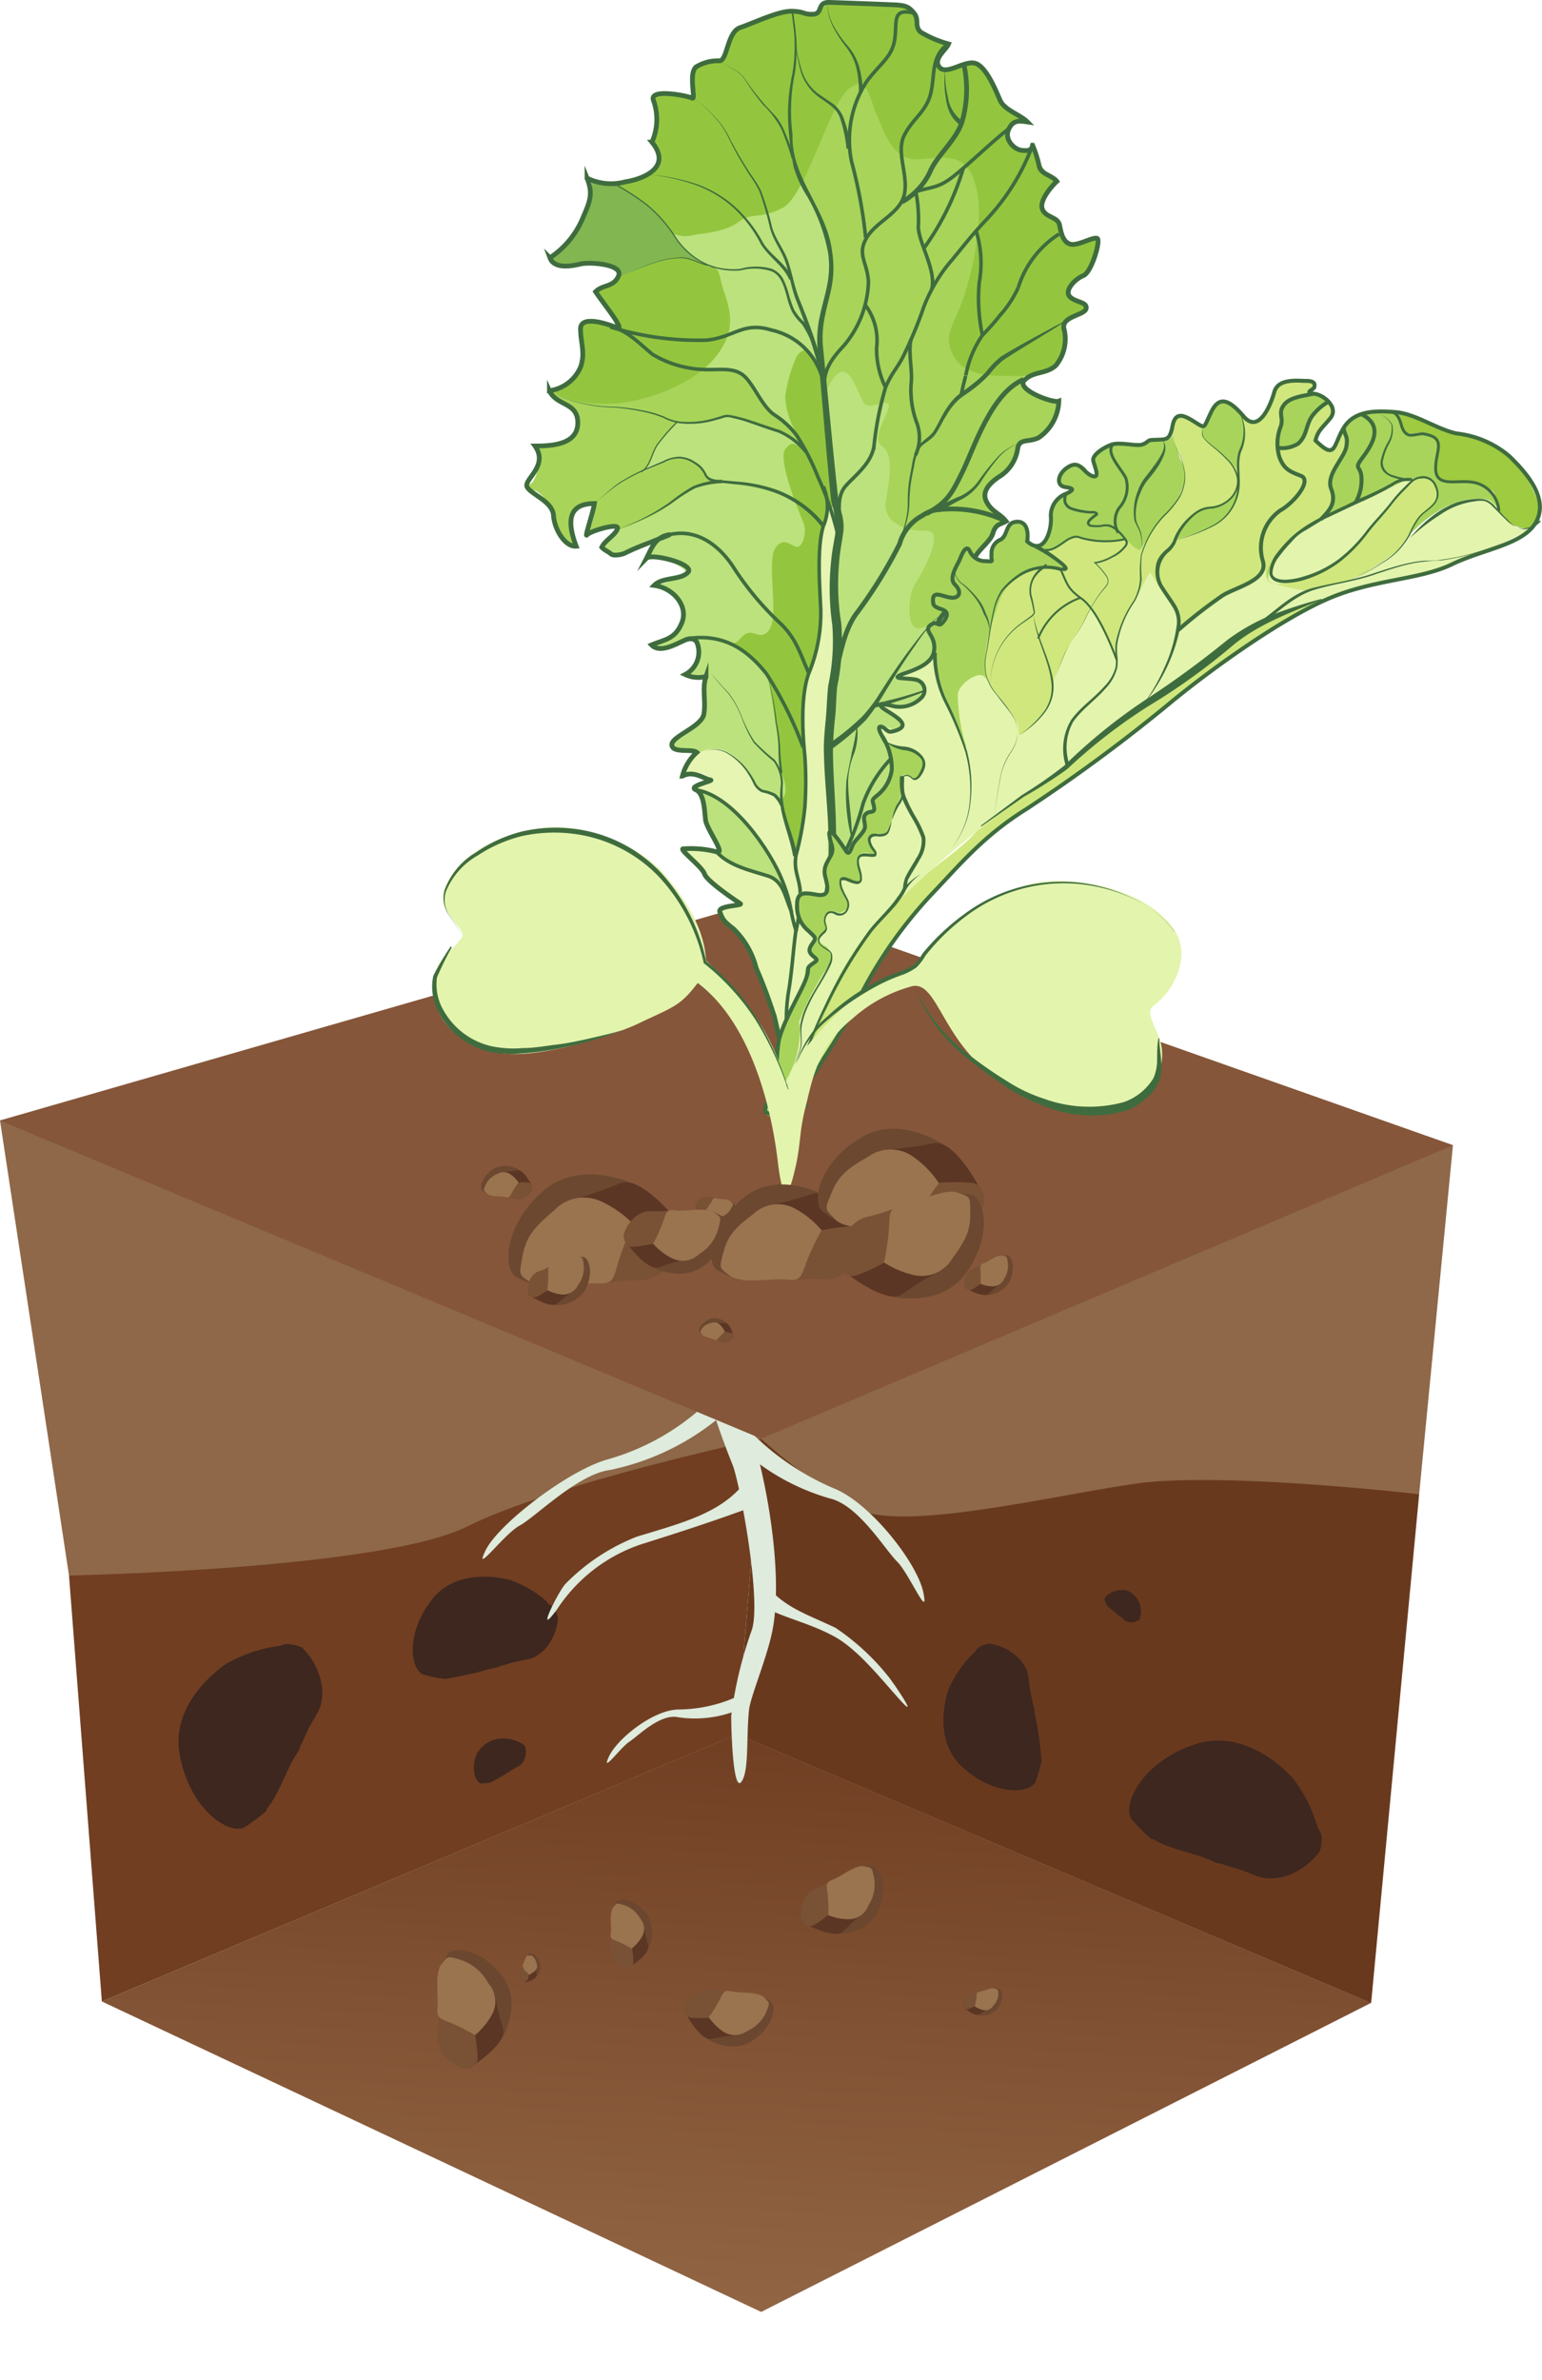 <?xml version="1.0" encoding="UTF-8"?>
<svg xmlns="http://www.w3.org/2000/svg" xmlns:xlink="http://www.w3.org/1999/xlink" viewBox="0 0 116.87 180.3">
  <defs>
    <style>.cls-1,.cls-19,.cls-21,.cls-22,.cls-27,.cls-28,.cls-29{fill:none;}.cls-2{fill:#8e6848;}.cls-3{clip-path:url(#clip-path);}.cls-4{fill:url(#Безымянный_градиент_2);}.cls-5{fill:#713e21;}.cls-6{fill:#3d271f;}.cls-7{fill:#69391e;}.cls-8{fill:#6b472f;}.cls-9{fill:#5c3624;}.cls-10{fill:#795135;}.cls-11{fill:#9a734f;}.cls-12{fill:#deebdd;}.cls-13{fill:#85563a;}.cls-14{fill:#e6f5b2;}.cls-15{fill:#bce27d;}.cls-16{fill:#a8d459;}.cls-17{fill:#81b651;}.cls-18{fill:#93c63e;}.cls-19,.cls-21,.cls-22,.cls-27,.cls-28,.cls-29{stroke:#3f6c3e;stroke-miterlimit:10;}.cls-19{stroke-width:0.36px;}.cls-20{fill:#3f6c3e;}.cls-21{stroke-width:0.09px;}.cls-22{stroke-width:0.27px;}.cls-23{fill:#a8d45c;}.cls-24{fill:#cfe77d;}.cls-25{fill:#9ecb3f;}.cls-26{fill:#e3f4ad;}.cls-27{stroke-width:0.3px;}.cls-28{stroke-width:0.15px;}.cls-29{stroke-width:0.22px;}.cls-30{fill:#6b482f;}</style>
    <clipPath id="clip-path">
      <polygon class="cls-1" points="7.72 151.63 57.69 175.15 103.91 151.74 55.86 131.38 7.72 151.63"></polygon>
    </clipPath>
    <linearGradient id="Безымянный_градиент_2" x1="-3159.39" y1="-354.51" x2="-3156.59" y2="-354.51" gradientTransform="matrix(34.36, 0, 0, -34.36, 108540.96, -12026.23)" gradientUnits="userSpaceOnUse">
      <stop offset="0" stop-color="#9b714e"></stop>
      <stop offset="0.38" stop-color="#9b714e"></stop>
      <stop offset="0.89" stop-color="#764528"></stop>
      <stop offset="1" stop-color="#6e3c20"></stop>
    </linearGradient>
  </defs>
  <g id="Слой_2" data-name="Слой 2">
    <g id="Слой_1-2" data-name="Слой 1">
      <path class="cls-2" d="M57.69,109s9.62,11.3,17.06,11.77,32.81-7.57,32.81-7.57l2.56-26.43L57.69,68.27Z"></path>
      <path class="cls-2" d="M0,84.89l5.23,34.47s18.58,2.79,21.83,1.86,18.12-6.5,22.29-6.5S57.69,109,57.69,109V68.27Z"></path>
      <g class="cls-3">
        <rect class="cls-4" x="31.38" y="104.06" width="48.87" height="98.4" transform="translate(-100.22 200.77) rotate(-86.92)"></rect>
      </g>
      <path class="cls-5" d="M7.72,151.63,5.23,119.36s23.69-.46,30.19-3.72S57.69,109,57.69,109l-1.83,22.39Z"></path>
      <path class="cls-6" d="M41.49,121.37a8.4,8.4,0,0,0-2.84-1.67l0,0s-3.79-1.13-5.85,1.41-1.71,5.29-.77,5.73a10.92,10.92,0,0,0,1.63.35l.09,0a28.27,28.27,0,0,0,3.51-.79,1.76,1.76,0,0,0,.6-.16l.65-.19c1.49-.46,1.67-.13,2.69-1a3.94,3.94,0,0,0,1.09-2.54l-.21-.51h0l0,0a1,1,0,0,0-.58-.5"></path>
      <path class="cls-6" d="M21.2,124.69a11,11,0,0,0-4,1.33v0s-4.3,2.7-3.59,6.84,3.66,6.13,4.88,5.6a13.64,13.64,0,0,0,1.71-1.28l0-.13c.92-1.05,1.59-3.16,2.21-4.05a2,2,0,0,0,.35-.72c.11-.2.21-.42.38-.79.8-1.82,1.28-1.71,1.29-3.46a5.12,5.12,0,0,0-1.54-3.21,3.36,3.36,0,0,0-.66-.22v0h-.08a1.26,1.26,0,0,0-1,.13"></path>
      <path class="cls-7" d="M57.69,109l-1.83,22.39,48.06,20.36,3.64-38.55s-15-1.73-21.48-.8-17.84,3.72-21.24,1.86A44.41,44.41,0,0,1,57.69,109"></path>
      <path class="cls-6" d="M39.39,132a3.28,3.28,0,0,0-1.26-.3h0a2.29,2.29,0,0,0-2,1.18c-.49,1.19-.05,2.18.35,2.24l.65-.06,0,0a12.3,12.3,0,0,0,1.23-.69l.21-.13.22-.14c.51-.34.61-.24.9-.69a1.56,1.56,0,0,0,.12-1.07l-.13-.17h0Z"></path>
      <path class="cls-6" d="M86.47,122.36a2.35,2.35,0,0,0-.11-.9h0s-.38-1-1.27-1-1.43.51-1.38.78l.2.41,0,0,.75.63.13.1.15.11c.35.24.3.34.66.41a1.08,1.08,0,0,0,.74-.18l.07-.13h0v-.22Z"></path>
      <path class="cls-6" d="M99.89,138.54a11,11,0,0,0-1.9-3.82h0s-3.32-3.9-7.36-2.59-5.59,4.53-4.88,5.68a14.36,14.36,0,0,0,1.52,1.52l.14,0c1.19.77,3.39,1.13,4.37,1.61a2.24,2.24,0,0,0,.77.26c.22.07.45.15.84.26,1.93.54,1.9,1,3.64.79a5.19,5.19,0,0,0,3-2,3.74,3.74,0,0,0,.13-.68h0l0-.07a1.27,1.27,0,0,0-.28-1"></path>
      <path class="cls-6" d="M73.78,125.25a8.59,8.59,0,0,0-1.87,2.69l0,0s-1.4,3.67,1,5.9S78,135.91,78.48,135a12.49,12.49,0,0,0,.46-1.59l0-.09a27.75,27.75,0,0,0-.52-3.54,1.77,1.77,0,0,0-.12-.61c0-.17-.07-.35-.13-.66-.35-1.49,0-1.65-.81-2.73a4,4,0,0,0-2.44-1.27l-.51.17h0l0,0a.94.94,0,0,0-.54.53"></path>
      <path class="cls-8" d="M74,152.63a1.58,1.58,0,0,0,1.57-.41c.54-.7.43-1.44.17-1.55l-.44-.09c-.29,0-.32.7-.33.71Z"></path>
      <path class="cls-9" d="M73,152.05s.87.79,1.23.55.8-.46.8-.46l0-.24-1-.32-.56.19Z"></path>
      <path class="cls-10" d="M73,151.92c0,.1.12.36.4.27s.52-.23.52-.23l.33-1c.06-.14.14-.19-.25-.06s-.45,0-.72.3a1.07,1.07,0,0,0-.28.69"></path>
      <path class="cls-11" d="M73.88,152a5.57,5.57,0,0,0,.13-.7c0-.3,0-.39.28-.42s.84-.34,1.11-.23.26.09.26.44a1.28,1.28,0,0,1-.39.87.7.7,0,0,1-.75.32,1.87,1.87,0,0,1-.64-.28"></path>
      <path class="cls-8" d="M63.28,146.51s2.39.12,3.24-1.67.26-3.36-.36-3.49a7.39,7.39,0,0,0-1,0c-.66,0-.37,1.67-.39,1.7Z"></path>
      <path class="cls-9" d="M60.93,145.68s2.3,1.32,3,.62,1.53-1.4,1.53-1.4l-.15-.52a7.53,7.53,0,0,0-2.27-.25c-.36.2-1,.62-1.16.69Z"></path>
      <path class="cls-10" d="M60.74,145.41c.11.21.43.73,1,.4a8.38,8.38,0,0,0,1.05-.75s.18-1.94.26-2.28.22-.49-.58,0-1,.31-1.44,1a2.41,2.41,0,0,0-.28,1.66"></path>
      <path class="cls-11" d="M62.78,145.06a11.07,11.07,0,0,0-.05-1.59c-.09-.69-.16-.87.42-1.08s1.68-1.13,2.32-1,.6.07.77.84a2.88,2.88,0,0,1-.41,2.1,1.59,1.59,0,0,1-1.52,1.07,4,4,0,0,1-1.53-.31"></path>
      <path class="cls-8" d="M53.32,154.27s1.86,1.42,3.54.43,2-2.58,1.62-3a7,7,0,0,0-.84-.53c-.55-.33-1.21,1.15-1.25,1.17Z"></path>
      <path class="cls-9" d="M51.86,152.32s1.15,2.33,2.08,2.14,2-.3,2-.3l.16-.5s-1.29-1.4-1.7-1.44-1.14-.05-1.32-.08Z"></path>
      <path class="cls-10" d="M51.86,152c0,.23,0,.83.59.87a10.13,10.13,0,0,0,1.26,0l1.46-1.71c.25-.25.45-.27-.47-.33s-1-.27-1.7,0A2.35,2.35,0,0,0,51.86,152"></path>
      <path class="cls-11" d="M53.71,152.84a11.63,11.63,0,0,0,.83-1.32c.3-.61.35-.79.93-.65s2,0,2.44.45.45.38.17,1.1a2.85,2.85,0,0,1-1.49,1.47,1.58,1.58,0,0,1-1.81,0,4.06,4.06,0,0,1-1.07-1.09"></path>
      <path class="cls-8" d="M49,147.84a2.67,2.67,0,0,0,.1-2.73c-.86-1.21-2.11-1.39-2.41-1l-.35.68c-.22.44,1,.84,1,.87Z"></path>
      <path class="cls-9" d="M47.63,149.07s1.7-1,1.49-1.72a15.08,15.08,0,0,1-.35-1.51l-.4-.09s-1,1.08-1,1.39,0,.87,0,1Z"></path>
      <path class="cls-10" d="M47.39,149.1c.18,0,.63,0,.62-.51a7.72,7.72,0,0,0-.11-1l-1.4-1c-.2-.17-.23-.32-.21.38s-.15.74.12,1.3a1.79,1.79,0,0,0,1,.79"></path>
      <path class="cls-11" d="M47.9,147.64a8.8,8.8,0,0,0-1.06-.55c-.49-.19-.62-.21-.55-.67s-.13-1.51.17-1.89.26-.37.84-.2a2.16,2.16,0,0,1,1.21,1,1.18,1.18,0,0,1,.15,1.38,3,3,0,0,1-.76.89"></path>
      <path class="cls-8" d="M40.56,149.85a1.17,1.17,0,0,0,.38-1.12c-.2-.61-.69-.84-.86-.73l-.23.23.29.49Z"></path>
      <path class="cls-9" d="M39.82,150.18s.83-.2.84-.52,0-.67,0-.67l-.15-.09-.58.45-.12.42Z"></path>
      <path class="cls-10" d="M39.71,150.16,40,150l.08-.41-.46-.59c-.06-.1,0-.16-.13.13s-.16.29-.12.55a.77.77,0,0,0,.3.45"></path>
      <path class="cls-11" d="M40.12,149.62l-.37-.36-.15-.35.32-.76.37,0a.92.92,0,0,1,.37.58.51.51,0,0,1-.12.59Z"></path>
      <path class="cls-8" d="M38,154.52s1.64-2.63.13-4.72-3.65-2.39-4.18-1.77a8.62,8.62,0,0,0-.6,1.16c-.37.77,1.66,1.46,1.69,1.51Z"></path>
      <path class="cls-9" d="M35.56,156.68s2.94-1.8,2.56-3-.63-2.61-.63-2.61l-.69-.15s-1.69,1.88-1.69,2.42.08,1.51.06,1.75Z"></path>
      <path class="cls-10" d="M35.13,156.72c.31,0,1.1,0,1.07-.88a12.44,12.44,0,0,0-.19-1.66s-2.09-1.41-2.44-1.72-.41-.56-.36.66-.25,1.29.21,2.25a3.15,3.15,0,0,0,1.71,1.35"></path>
      <path class="cls-11" d="M36,154.18a14.22,14.22,0,0,0-1.84-.93c-.85-.33-1.08-.37-1-1.16s-.23-2.61.29-3.27.45-.64,1.44-.35a3.69,3.69,0,0,1,2.12,1.78,2.07,2.07,0,0,1,.27,2.39A5.38,5.38,0,0,1,36,154.18"></path>
      <path class="cls-12" d="M55.58,102.8c-.58,1-1.43-.27-2,.58s.92,5.07,1.94,7.58c.54,1.34,2.2,10.2,1.47,12.5A30.62,30.62,0,0,0,55.42,130c0,1.25.15,5.76.76,5s.37-3.39.59-5.46c.12-1.07,1.47-4.19,1.82-6.26.65-3.78-.23-9.52-1.22-13.24C56.62,107.24,56.11,105.58,55.58,102.8Z"></path>
      <path class="cls-12" d="M53.66,106.21a18.13,18.13,0,0,1-7.56,4.34c-3,.81-8.34,4.92-9.3,6.91s1.39-1.24,2.58-1.88,4.41-3.9,6.83-4.21a19.07,19.07,0,0,0,8-3.73C55.56,106.29,54,106.47,53.66,106.21Z"></path>
      <path class="cls-12" d="M56.43,108a19.87,19.87,0,0,0,6.82,4.78c2.74,1.12,6.27,5.63,6.73,7.86s-1.08-1.45-2-2.35-2.91-4.27-5.09-4.77a17,17,0,0,1-7-4C54.65,108,55.76,108.52,56.43,108Z"></path>
      <path class="cls-12" d="M56.45,128.25a11,11,0,0,1-5,1.26c-1.92,0-4.7,2.23-5.31,3.59s.91-.73,1.55-1.14,2.34-2.17,3.72-1.86a8.66,8.66,0,0,0,4.76-.65C57.23,128.89,56.67,128.84,56.45,128.25Z"></path>
      <path class="cls-12" d="M56.64,114.3c-2.72,1-5.3,1.83-8.06,2.7a12.3,12.3,0,0,0-6.36,4.92c-1.7,2.31,0-1.17.6-1.89a15.48,15.48,0,0,1,5.44-3.61c3-.92,5.78-1.61,7.62-3.46S56.58,113.61,56.64,114.3Z"></path>
      <path class="cls-12" d="M58,121.81c1.81.88,3.26,1.13,5.14,2.12s3.69,3.34,5.13,4.92-.56-1.39-1-1.91a17.85,17.85,0,0,0-3.95-3.62c-2.1-1-3.58-1.43-5-2.93S58,121.22,58,121.81Z"></path>
      <polygon class="cls-13" points="0 84.89 57.69 108.99 110.12 86.76 57.69 68.27 0 84.89"></polygon>
      <path class="cls-14" d="M60.92,83.28c.16-.79-.85-1.67-.11-.57.18-.12.31-.14.58-1.73a32.54,32.54,0,0,0,.94-6.91c0-.45-.07.81.09-2.23S64,55.52,64.07,51.29s.7-6.16.45-9.63-2.14-4.42-3.64-.89A31.28,31.28,0,0,1,60.39,49a20.79,20.79,0,0,0-.69,7.16c0,3.93,0,13.2-.12,17.54S58.62,79.85,60.92,83.28Z"></path>
      <path class="cls-15" d="M51.36,22.89C50.64,21,50,19.09,49.22,17.2c1.36-.52,1.4-.86,3.07-1.43s5-1.28,7-1.91c.75,2,1,2.9,1.82,5.11s2,5.71,2.83,8.17c-1.73.41-3.5.74-5.24,1.12Z"></path>
      <path class="cls-15" d="M62.31,73.6c.17-.25.19-.39.38-.66a8.46,8.46,0,0,1,.85-1,1.41,1.41,0,0,1,.66-.29c.16-.58-.22.11.09-.78a40.62,40.62,0,0,1,1.34-4.19A25.54,25.54,0,0,0,67.8,62c.36-1.57.86-3.22,1.28-4.78-.37-.65-.27-1,.4-1.51a4.18,4.18,0,0,0,1.57-2.12c-.18-1.55-.39-3.11-.58-4.64a7.45,7.45,0,0,1,1-2.48c.52-1,.35-1.24,0-2.75s.53-6.18-1-7.65a10.4,10.4,0,0,1-2.75-5.11c-.57-2.14-3.46-4.1-5.49-2.25.18,2,.34,3.69.56,5.85a46.27,46.27,0,0,1,.56,6.69c-.08,2.47.36,5.88-.16,8.49a44.94,44.94,0,0,0-.5,8.45c0,2.5.12,6.55,0,8.24s-.22,1-.16,1.93a5.6,5.6,0,0,1-.16,1.88,18.23,18.23,0,0,0-.17,2.44C62.36,73.22,62.33,73.14,62.31,73.6Z"></path>
      <path class="cls-16" d="M60.41,17.07c-.46-.85-2-2.14-1-3.21s.93-3.21,1.75-4.41,2.64-4.4,4-4.36,2.75,2.2,3.6,3.26A8.74,8.74,0,0,0,72.45,11c1.34.44,1.15,1.88,2,2.94s1.35,3.16,1.77,4.59c-.28,1.54-1,4.06-1.17,5.35s.12,1.33,0,2.39c1.08.33,2.12.76,3.18,1.13l-.69,1.29a1.6,1.6,0,0,0,.45.93,3.94,3.94,0,0,0,1.3.64,6.61,6.61,0,0,0,.94.13c-.09.32-.07.4-.18.79a3.9,3.9,0,0,1-.73,1.62,3.1,3.1,0,0,1-1.08.51c-.33.11-1,0-1.13.27s0,.6-.11.91a3.91,3.91,0,0,1-.91,1.27,9.29,9.29,0,0,0-1.3,1.14c-.23.37-.3.52-.17.9a6,6,0,0,0,1,1.18,5.41,5.41,0,0,0,.39.41,4.51,4.51,0,0,0-.43.44c-.16.21-.29.5-.48.77s-.49.53-.71.83a10.15,10.15,0,0,0-.67,1c-.15.26-.1.54-.25.87A12.24,12.24,0,0,1,73,44.48a4.51,4.51,0,0,1-.57,1c-.32.34-.09.32-.7.76s-.31.6-1.74,1.28-1.17-2.5-.66-3.24,2.41-4.16.86-4.07-3.3-.69-3.06-2.19.68-3.56-.26-4.2.53-2.46.5-3.08-1.42.34-1.83-.13-1-2.81-1.86-2.41-1.49,2.65-1.21,2-.54-6.74-1-8.35S60.82,18.61,60.41,17.07Z"></path>
      <path class="cls-15" d="M62.18,26.61a26.78,26.78,0,0,1,.17-3c.14-.81.36-1.07.47-1.8A7.52,7.52,0,0,0,63,19.7a11.87,11.87,0,0,0-.81-3.19c-.37-.8-.84-1.63-1.18-2.2a12.54,12.54,0,0,0-.73-1.08c-.78.78-1.58,1.52-2.37,2.28.14.41.2.77.35,1.2s.39,1.08.57,1.48.38.64.54,1,.29.52.42.89.06.51.21,1,.38,1.35.59,2,.66,1.72.87,2.29.24.76.41,1.26C62,26.6,62.08,26.63,62.18,26.61Z"></path>
      <path class="cls-17" d="M53.26,20a20.28,20.28,0,0,1-1.57-1.39,10.21,10.21,0,0,1-1-1.42c-.34-.56-.6-1.3-.93-1.91-.93-.37-2.28-1.08-3.11-1.36a18.74,18.74,0,0,0-1.86-.3,5.29,5.29,0,0,1,.09.71,3,3,0,0,1-.15.89,12,12,0,0,1-.7,1.72,9.33,9.33,0,0,1-1.23,1.73,10.36,10.36,0,0,1-1.07.88L42,20a6.49,6.49,0,0,0,1.11.13c.45,0,1-.13,1.5-.15a4.51,4.51,0,0,1,1.84.24c.45.23.16.34.49.62s-.57.33.51.32A41.68,41.68,0,0,0,53.26,20Z"></path>
      <path class="cls-18" d="M46.88,14.12a9.08,9.08,0,0,1,.85.51c.33.21.91.6,1.23.85a8.56,8.56,0,0,1,.82.71c.26.24.34.38.59.65s.29.5.67.86a2.36,2.36,0,0,0,1.45.13c.67-.16,2.46-.22,3.47-1s1.59-.18,3.34-1.07,3.53-7.73,5-9,1.65.91,2.12,1.88,1.14,3.51,3.08,3.43,3.68-.68,4.42,1.87-.18,6.45-.88,8.58-1.73,2.92-.65,4.63,4.08,1.23,5.8,1.37c.6-.31,1.3-.54,1.83-.83a1.56,1.56,0,0,0,.67-1.33c.06-.49-.38-1.41,0-1.8A12.16,12.16,0,0,1,82,23.62c.51-.39,0-.58-.61-1s-.42-1.12.2-1.45A2.4,2.4,0,0,0,82.75,20c.25-.54.23-.94.46-1.52s-.55-.35-.91-.19-1.34.46-1.57-.08-.35-1.28-.75-1.61-.74-.14-.92-.69.48-1.43.84-1.87c.21-.23-.16-.55-.43-.8a4,4,0,0,1-.88-1.42c-.14-.46-.27-.36-.67-.42s-1.07.06-1.35-.44A1.29,1.29,0,0,1,77,9.21c.63-.3.57-.3,0-.58a3,3,0,0,1-1.42-1.52,3.61,3.61,0,0,0-.71-1.35c-.38-.59-.83-1.1-1.4-1s-2.86.88-2.48-.09S72,3.39,70.94,3,69.75,2.6,69.5,1.79,69.14.55,68.07.42a45.69,45.69,0,0,0-4.7-.27c-.93,0-.53.05-1,.42S61.76,1.19,61,1a5.24,5.24,0,0,0-2.69.28,18.32,18.32,0,0,0-2.35.85c-.5.32-.5.54-.69.91s-.09.95-.4,1.25-.56.25-.93.32-.93.1-1.12.41-.27.37-.26.71a3.05,3.05,0,0,0,.11,1c.11.45,0,.72-.59.44s-3.19-.41-2.27.75a9.13,9.13,0,0,1,0,1.06,12.38,12.38,0,0,1-.24,1.42,1.42,1.42,0,0,0,.3,1,1.54,1.54,0,0,1-.95,2,18.34,18.34,0,0,1-2.94.46C46.29,14,46.58,14,46.88,14.12Z"></path>
      <path class="cls-16" d="M47.87,40.35c-.26-.2-.6-.11-1-.29a1.38,1.38,0,0,0-.91-.15c-.35.11-1,.24-1.39.4.08-.24.22-.45.3-.7a8.43,8.43,0,0,0,.21-.91c0-.24,0-.34,0-.55-.25,0-.44,0-.69,0a1.2,1.2,0,0,0-.79.35c-.19.22-.44.4-.44.72a4.46,4.46,0,0,0,.1,1,9.52,9.52,0,0,0,.33.9c0,.15,0,.3-.08.26-.29-.13-.51-.12-.78-.58s-.76-1.7-1-2.26a2.72,2.72,0,0,0-1.1-1.35,5.19,5.19,0,0,1-.77-.27c.2-.2.36-.21.55-.46a2.73,2.73,0,0,0,.39-1.62,6.62,6.62,0,0,0-.23-1.08,2.58,2.58,0,0,0,.49,0A6.37,6.37,0,0,0,43,33.41,1.73,1.73,0,0,0,43.89,32a1.7,1.7,0,0,0-.75-1.26c-.37-.25-.81-.32-1.09-.54s-.24-.32-.48-.55c.7-.12.15-.17,1.11-.29s2.46.3,4-.08,4.26-1.55,6-2.06c1,0,1.86,0,2.8,0,1,.89,2,1.2,3,2.24a43.7,43.7,0,0,1,3.18,3.94c-3,1.61-9.27,5-11.56,6.16S49.42,39.6,47.87,40.35Z"></path>
      <path class="cls-15" d="M60.28,32.79A5.3,5.3,0,0,1,60,30c.18-.81.73-2.95,1.5-3.18a6.22,6.22,0,0,0-1.25-1,8.41,8.41,0,0,0-2.75-.95,3.56,3.56,0,0,0-1.9.25,3.79,3.79,0,0,1-1.44.49l-1.63,2.38,1.27.1c.43,0,1-.06,1.43,0a3.42,3.42,0,0,1,1,.23c.24.13.32.29.56.56s.56.92.79,1.24a7.33,7.33,0,0,0,.54.74,13.42,13.42,0,0,0,1.09.9C59.54,32,59.92,32.47,60.28,32.79Z"></path>
      <path class="cls-18" d="M45.11,22.07c.54-.29,1.38-.86,1.84-1.1a8.47,8.47,0,0,1,1-.41c.36-.16.64-.26,1-.39s.73-.26,1.06-.37l.93-.25a1.81,1.81,0,0,1,1,0,2.8,2.8,0,0,1,.89.24c.3.19.35-.14.7.28s.82-.28,1.1,1.16,1.69,3.36-.5,5.94S45.6,32,41.65,29.55a3.44,3.44,0,0,0,.89-.26,2.47,2.47,0,0,0,1-.53,3.46,3.46,0,0,0,.58-1.66A7.43,7.43,0,0,0,44,25.19c-.1-.45-.09-.61.26-.75a5.5,5.5,0,0,1,1.35,0c.28,0,1,.42,1,.12s-1-1.53-1.18-1.9A5.5,5.5,0,0,1,45.11,22.07Z"></path>
      <path class="cls-15" d="M59.73,68.1a92.39,92.39,0,0,1,.12-9.45c.15-2.76-.36-4.64-.52-7.21-1.25-1.28-2.49-2.62-3.73-3.92l-3.05.71a2.38,2.38,0,0,1,.53.93,1.75,1.75,0,0,1-.38,1.38c-.29.24-.43.27-.67.5.22,0,.42.19.65.22s.55,0,.83,0c0,.41,0,1-.08,1.37s0,.62,0,.94,0,.55-.15.86a3.21,3.21,0,0,1-.76.85c-.37.31-1.14.75-1.59,1.08a3.92,3.92,0,0,0,.16.36l1.41.21c.28.52.52,1.09.83,1.59.1.16.33.18.45.32l-.7,1c.07.42.23.82.29,1.23a11.6,11.6,0,0,0,.12,1.17,3.05,3.05,0,0,0,.26.85c.26.57,1,1.94,1.36,2.66.84.44,1.86,1,2.65,1.37S59,67.72,59.73,68.1Z"></path>
      <path class="cls-18" d="M59.57,65c.26-.09.51-.26.78-.37.1-.54.27-1.17.36-1.69s.17-.67.23-1.24.06-1.55.1-2.19a9.53,9.53,0,0,0,0-1.92,11.9,11.9,0,0,1-.19-1.46c0-.57-.09-1.16-.1-1.81s.12-1.67.18-2.28.45-.46.28-1.17a11.67,11.67,0,0,0-1-3.14,22.64,22.64,0,0,0-1.6-1.64c-.83.27-2.95.75-3.36,1.35s.33.82.18,1.34a10.58,10.58,0,0,1,1,.6,7.64,7.64,0,0,1,.87.73,5.57,5.57,0,0,1,.72.82,1.84,1.84,0,0,1,.26.82c.12.51.32,1.92.41,2.49s.1.41.19,1,.18,1.55.2,2.34a2.21,2.21,0,0,0,.1,1A2.45,2.45,0,0,1,59.53,60c-.1.51-.37.43-.22,1.25A33,33,0,0,1,59.57,65Z"></path>
      <path class="cls-18" d="M61.28,51c-.41-.77-.91-2.07-1.29-2.7a7.74,7.74,0,0,0-.94-1.15c-.39-.49-.9-.9-1.3-1.41-.14-1.37-.3-3.86.13-5s1.15,0,1.56-.88-1.07-4.49-.77-5.47a1.41,1.41,0,0,1,1.66-.9c.3.09.45.22.42.08-.1-.53-.35-.48-.56-1.07a6,6,0,0,1-.68-2.44A11,11,0,0,1,60.38,27c.36-.54.4-.23.68-.64.18.37.5.41.66.81a4.42,4.42,0,0,1,.52,1.27c.15.75.19,2,.32,3.11s.44,3.77.53,4.68.09,1,.13,1.5,0,.68-.25.84a.54.54,0,0,0-.31.46c-.06.26-.18.48-.25.78a9.39,9.39,0,0,0-.22,1,7,7,0,0,0-.08.86c0,.39,0,1,0,1.43s0,.9,0,1.43.1,1.26.09,1.85a14.37,14.37,0,0,1-.12,1.85c-.1.58-.37,1.47-.5,1.94S61.39,50.63,61.28,51Z"></path>
      <path class="cls-15" d="M49.35,48.82c.24.22.35.39.75.31a9.82,9.82,0,0,0,1.23-.44A4.41,4.41,0,0,1,53,48.23a6.93,6.93,0,0,1,2.26.43c.71.26.71-.36,1.31-.66s1.25.66,1.82-.45-.23-5,.33-5.95,1.13-.36,1.59-.18.91-1,.58-1.82-2-4.81-1.36-5.59.77-.14,1.29-.19c-.34-.19-.65-.58-1-.78a6.81,6.81,0,0,0-1-.48c-.3-.12-.38-.08-.67-.19L57,32c-.26-.09-.3-.08-.51-.15l-.75-.21a3.47,3.47,0,0,0-.37-.1,1,1,0,0,0-.45,0c-.18,0-.23.12-.46.18s-.75.19-1,.24-.48,0-.72.06-.54,0-.77,0-.36-.09-.58,0,0,0-.2.19-.67.72-.86.93a6.42,6.42,0,0,0-.46.58,2.33,2.33,0,0,0-.23.39,3.52,3.52,0,0,0-.18.4c-.07.15-.1.29-.17.45a4,4,0,0,1-.26.5,3.16,3.16,0,0,1-.38.34l.73-.32c.3-.13.85-.41,1.14-.52a4.66,4.66,0,0,1,.72-.24,2,2,0,0,1,.59,0,1.68,1.68,0,0,1,.53.15,3,3,0,0,1,.47.32,4.78,4.78,0,0,1,.39.39c.15.15.28.43.46.59a3.49,3.49,0,0,0,.49.33c-.14.06-.07.08-.26.15s-.72.15-.94.22a4.23,4.23,0,0,0-.57.23,6.19,6.19,0,0,0-.59.41c-.18.11-.26.18-.42.29l-.43.31c-.21.13-.66.46-.87.59l-.39.23c-.2.11-.32.16-.59.29s-.77.33-1.09.49-.81.28-1.09.45a3.47,3.47,0,0,0-.64.53,3.37,3.37,0,0,0-.46.65c0,.08-.07.24,0,.3a1.65,1.65,0,0,0,.56.37,1.13,1.13,0,0,0,1.1-.09,10.12,10.12,0,0,1,1.66-1c.42-.17.84-.12,1.25-.25-.14.15-.41.26-.53.41s-.51.75-.66,1-.06.17-.17.33a8.24,8.24,0,0,1,.85-.11,3.58,3.58,0,0,1,.95.24,4.65,4.65,0,0,1,.89.53c.21.15.26.39.45.55-.3.09-.21,0-.61.14s-1.25.43-1.74.58c.21.16.37.18.61.37a6.09,6.09,0,0,1,.91.65,1.73,1.73,0,0,1,.42.68,3.31,3.31,0,0,1,0,1.22,1.35,1.35,0,0,1-.4.66,8.93,8.93,0,0,1-1.2.8C49.78,48.77,49.64,48.68,49.35,48.82Z"></path>
      <path class="cls-15" d="M64.5,71.48c-.42,0-.92.06-1.12-.69a4.61,4.61,0,0,1,.87-3c.9-1.29,1.81-3.5,2.52-4.63s-.06-1.33,0-2.25,1.87-2.49,1.94-3.84,2-2.69,1.62-3.87-2.61-.7-3.48-.81c.5-.74,1.38-2,1.84-2.66s.78-1.07,1.1-1.49.38-.5.62-.8.4-.45.63-.74c0,.21.1.09,0,.37s-.28.79.05,1.19a2.08,2.08,0,0,0,1.7.8,6,6,0,0,0,1.41-.56c0,.27.11.36,0,.66a6.14,6.14,0,0,1-.56,1.2,5.54,5.54,0,0,1-1,.87c-.3.21-.34.2-.29.6s.5.86.27,1.38a3.89,3.89,0,0,1-1.35,1.45c-.52.33-1.34.72-1.83,1s-.78.81-.35,1.16a1.77,1.77,0,0,0,1.58.31c.51-.15.29.22.22.69a1.85,1.85,0,0,1-1.19,1.08c-.48.08-1,.64-.72,1s.29.28.51.56c.21-.09.43-.14.65-.22-.09.24-.06.35-.17.61a3,3,0,0,1-.55.87c-.23.24-.68.3-.35.72s.86.83.93,1.46a3.1,3.1,0,0,1-.47,1.91c-.13-.26-.19-.46-.31-.75s-.37-.73-.72-.82a1.32,1.32,0,0,0-1.1.07.8.8,0,0,0-.2,1c.19.3.94.63.91.94s-.2.32-.48.55-1.16.56-1.48.76-.32.24-.35.55.06.71,0,1a.92.92,0,0,1-.47.75c-.28.13-.35.18-.27.43s.66.71.31.85A2,2,0,0,1,64.5,71.48Z"></path>
      <path class="cls-14" d="M60.93,83.27A24.35,24.35,0,0,0,60,80.42a12.58,12.58,0,0,1-.35-4.86c.24-1.29.32-1.7.48-3s.28-3,.5-4.39a1.93,1.93,0,0,0,0-1.25c-.14-.65-.22-2-.45-2.78s-.67-2.26-.84-2.93a1.44,1.44,0,0,0-.68-1.05c-.35-.25-.57,0-.88-.22a1.81,1.81,0,0,1-.66-.77,6.89,6.89,0,0,0-1-1.45,3.62,3.62,0,0,0-1-.76,2.2,2.2,0,0,0-1.7-.13c-.46.21-.79.24-1.06.59s-.37.8-.61,1.16c.29,0,.51-.1.81-.09a2.45,2.45,0,0,1,.86.21c.32.13.1.43-.09.52s-.56.38-.42.5c.34.3.11-.09.73.27a8.59,8.59,0,0,1,2.58,2.09c.25.36,1,1.28,1.36,1.73s.7,1,1,1.43.47.81.68,1.22.22.78.38,1.19c-.22-.24-.33-.45-.57-.7s-.25-.48-.71-.62S56.94,66,56.4,65.8a10.73,10.73,0,0,1-1.69-.88c-.43-.28-.36-.43-.92-.52s-1.48-.07-2.12-.13c.23.27.18.23.5.57s1,1.12,1.41,1.53.86.79,1.27,1.14.85.62,1.26,1c-.3.09-.77.21-1,.31s-.31.18-.57.25c.25.36,0,.37.47.76s1.45,1.14,1.7,1.85.43,1.21.69,1.87.28,1,.65,1.75a8.7,8.7,0,0,1,.93,3,13,13,0,0,0,.86,3.27A8.28,8.28,0,0,0,60.93,83.27Z"></path>
      <path class="cls-19" d="M60.91,83.25c-1.29-1.7-1.81-4.48-2.21-6.19a37.66,37.66,0,0,0-1.39-3.72,6.26,6.26,0,0,0-1.75-3c-.76-.58-.79-.72-1-1.24s1.82-.47,1.54-.65-2.53-1.69-2.7-2.23-1.81-1.76-1.65-1.91a7.81,7.81,0,0,1,2.59.23c.67.17-.79-1.72-.87-2.44s-.1-2-.74-2.27,1.48-.71,1.11-.74-1.29-.77-2.12-.29A3.64,3.64,0,0,1,52.81,57c-.36-.3-1.83.09-1.89-.56s2.27-1.36,2.43-2.36-.15-1.93.16-2.83a2.3,2.3,0,0,1-1.58-.15,1.92,1.92,0,0,0,.91-2.38c-.05-.16-.29-.46-.86-.25s-1.92,1.1-2.6.39c1-.42,1.79-.42,2.3-1.69s-.66-2.63-2.1-2.82c.62-.65,2.05-.39,2.57-1S49.39,41.89,49,42.29c.38-.74.63-1.52,1.56-1.75s-2,.74-3.2,1.37c-.12.06-.81.26-1.06.05s-.5-.28-.69-.5c.25-.54,1-.89,1.19-1.4s-2.09.18-2.31.46.46-1.66.56-2.37c-2.15,0-2,1.58-1.38,3.23-.83.07-1.65-1.26-1.72-2.33s-1.72-1.6-2-2.16,1.66-1.59.6-3.1c1.37,0,3.22-.14,3.24-1.74s-1.61-1.27-2.15-2.45A3,3,0,0,0,44,27.81c.38-1.06,0-1.85,0-2.9s2-.39,2.74-.09-1-1.81-1.6-2.72c.55-.56,1.37-.32,1.74-1.2S44.71,19.83,44,20s-2,.4-2.32-.47a6.72,6.72,0,0,0,2.54-3.13c.53-1.21.72-1.77.27-2.91a4.11,4.11,0,0,0,2.92.28c1.37-.21,3.56-1.1,2-3a4.25,4.25,0,0,0,.13-3.13c-.44-1,2.61-.37,2.92-.21s-.31-1.85.3-2.36a3.08,3.08,0,0,1,1.76-.46c.62,0,.58-2.18,1.58-2.52S59,.83,60,.85s.87.26,1.63.23.27-.93,1.22-.9,3.87.14,4.83.18S68.87.5,69.28,1s0,1,.51,1.44a8.51,8.51,0,0,0,2.1.89c-.2.48-1.21,1.14-.68,1.77s1.9-.56,2.72-.3,1.52,2,1.86,2.78,1.49,1.07,2.08,1.66c-.64-.09-1.09-.17-1.43.58s.44,1.52,1,1.57.73,0,.82-.39a8.73,8.73,0,0,1,.51,1.62c.12.57,1,.68,1.33,1.12-.48.45-1.38,1.53-1.08,2.15s1.15.54,1.28,1.15.24,1.26.8,1.45,1.85-.63,2.08-.41-.46,2.57-1.08,2.81S80.66,22,81.07,22.46s1.34.39,1.25.91-1.85.58-1.69,1.5a3.16,3.16,0,0,1-.6,2.81c-.72.68-1.72.43-2.39,1.13s2.18,1.76,2.61,1.58a3.5,3.5,0,0,1-1.53,2.77c-.79.39-1.51,0-1.6.91a3,3,0,0,1-1.43,2.07c-.71.49-1.32,1.12-.91,1.89s1,.86,1.47,1.46c-.51.29-.78.2-1,.92s-1.35,1.35-1.56,2.3a8,8,0,0,1-1.45,3c-.64.77-1.65,1.45-1,2.53s2,.94,3.06.27a3,3,0,0,1-1.81,2.82c-.1.61-.14.49.15,1.27s-.73,2-1.65,2.26-2.67,1.31-1.83,1.94a1.4,1.4,0,0,0,1.64.3c.63-.15-.12,1.32-.42,1.53s-1.59.24-1.38,1,.56,1,1.33.55a6.5,6.5,0,0,1-.64,1.33c-.23.51-1.07.38-.35,1.17a2.41,2.41,0,0,1,.17,3.25,1.75,1.75,0,0,0-.92-1.66c-.62-.23-1.31-.08-1.43.56s.65,1.06,1,1.35-1,1-1.33,1.18-1,.25-1,.76a4.81,4.81,0,0,1,0,1.53c-.17.4-.6.07-.68.43s.22.67.35,1-1.53.44-2,.89a3.31,3.31,0,0,0-1.15,2.39A11,11,0,0,1,62,78.17c-.39,1.22-.59,3.58-1,4.59S60.25,80,60.91,83.25Z"></path>
      <path class="cls-20" d="M60.1.81c.11.78.23,1.56.27,2.35a13.4,13.4,0,0,1-.12,2.37,13.91,13.91,0,0,0-.18,4.68c-.12,3.29,2.62,5.6,3,8.88a7.56,7.56,0,0,1,0,2.42c-.13.79-.37,1.55-.52,2.31a8.11,8.11,0,0,0-.19,2.3l.23,2.35c.32,3.12.6,6.32.95,9.38.07.38.18.73.28,1.14a3.61,3.61,0,0,1,.1,1.27c-.11.84-.27,1.54-.32,2.34a18.38,18.38,0,0,0,.16,4.63,16.92,16.92,0,0,1-.31,4.8c-.08.74-.07,1.56-.16,2.35s-.14,1.56-.16,2.33c0,3.11.49,6.27.06,9.49a13.17,13.17,0,0,0-.35,2.31c0,.79-.12,1.58-.19,2.36l-.24,2.36a11.52,11.52,0,0,0,0,2.35h-.07a11,11,0,0,1-.1-2.37l.11-2.36c0-.8.1-1.57.1-2.36a13.45,13.45,0,0,1,.27-2.38c.31-3.07-.25-6.22-.28-9.41,0-.8.09-1.6.16-2.38s.08-1.55.17-2.37a16.19,16.19,0,0,0,.31-4.61,19.29,19.29,0,0,1-.09-4.8c.06-.78.25-1.63.35-2.34A7.24,7.24,0,0,0,63,38c-.33-3.2-.57-6.29-.85-9.45l-.2-2.36a8.4,8.4,0,0,1,.22-2.4c.17-.79.41-1.54.54-2.3a7,7,0,0,0,.06-2.29,13.38,13.38,0,0,0-1.62-4.36,8.47,8.47,0,0,1-1-2.2,19.24,19.24,0,0,1-.33-2.35,14.17,14.17,0,0,1,.24-4.73,12.33,12.33,0,0,0,.16-2.35c0-.78-.14-1.56-.23-2.35Z"></path>
      <path class="cls-20" d="M52.55,7.42a10.27,10.27,0,0,1,2.12,2,8.84,8.84,0,0,1,.74,1.26c.23.43.46.85.71,1.27s.51.83.77,1.24a9.26,9.26,0,0,1,.78,1.24,22.3,22.3,0,0,1,.85,2.79c.26.93.93,1.68,1.24,2.64s.46,1.89.82,2.79a47,47,0,0,1,1.92,5.54l-.35.06a45.52,45.52,0,0,0-1.82-5.51c-.35-.91-.49-1.9-.78-2.81s-.94-1.69-1.19-2.65a25.14,25.14,0,0,0-.81-2.8,9.87,9.87,0,0,0-.75-1.23c-.26-.41-.51-.83-.76-1.25s-.47-.85-.69-1.29a9.71,9.71,0,0,0-.71-1.26A10.26,10.26,0,0,0,52.55,7.42Z"></path>
      <path class="cls-20" d="M49.25,13.23a14.9,14.9,0,0,1,3.43.68,8.72,8.72,0,0,1,3,1.73,10.12,10.12,0,0,1,2.16,2.76c.61,1,1.74,1.54,2.23,2.71l-.25.08c-.4-1-1.51-1.67-2.15-2.68a9.79,9.79,0,0,0-2.08-2.77,8.74,8.74,0,0,0-3-1.77A15.26,15.26,0,0,0,49.25,13.23Z"></path>
      <path class="cls-20" d="M46.9,21c.73-.35,1.46-.66,2.21-.94a7.85,7.85,0,0,1,2.34-.56c.83-.08,1.53.45,2.32.58a5.47,5.47,0,0,0,2.33.29,4.3,4.3,0,0,1,2.41,0,1.72,1.72,0,0,1,.89.85,6.85,6.85,0,0,1,.41,1.15,8.09,8.09,0,0,0,.39,1.11,4.11,4.11,0,0,0,.74.91A7.83,7.83,0,0,1,62,26.57l-.24.1a7.89,7.89,0,0,0-1-2.13,3.75,3.75,0,0,1-.75-.95,7.19,7.19,0,0,1-.39-1.16c-.21-.74-.42-1.6-1.18-1.89a4.15,4.15,0,0,0-2.32-.05,5.49,5.49,0,0,1-2.38-.33c-.79-.14-1.48-.67-2.29-.6a7.44,7.44,0,0,0-2.32.52C48.37,20.35,47.63,20.65,46.9,21Z"></path>
      <path class="cls-21" d="M46.43,13.86A18.81,18.81,0,0,1,49,15.5,10.6,10.6,0,0,1,51.2,18a5.6,5.6,0,0,0,2.95,2.26"></path>
      <path class="cls-22" d="M63.56,40.77A23,23,0,0,0,62,36.15,18.26,18.26,0,0,0,60.39,33a6.41,6.41,0,0,0-1.71-1.58c-.86-.6-1.36-1.89-2.08-2.73S54.92,28,53.71,28a8.11,8.11,0,0,1-4.23-1.14C48.4,26,47.56,25,46.26,24.77a22.57,22.57,0,0,0,7.31,1c2.14-.24,2.75-1.43,4.92-.76a5.14,5.14,0,0,1,4,4.51c-.13-1.38.45-2.25,1.48-3.35a7.83,7.83,0,0,0,1.85-4.82c-.08-1.5-.89-2.05-.14-3.33s2.62-1.87,2.88-3.39-.68-3.14,0-4.43S70.25,8.42,70.56,7s0-2.81,1.36-3.71"></path>
      <path class="cls-20" d="M61,34.33a5.29,5.29,0,0,0-2-1.55c-.8-.25-1.63-.56-2.43-.83-.41-.14-.82-.23-1.24-.33a1,1,0,0,0-.59.07l-.62.17a6.85,6.85,0,0,1-2.59.21,3.85,3.85,0,0,1-1.24-.41,8.53,8.53,0,0,0-1.21-.39,16.91,16.91,0,0,0-2.55-.4,10.94,10.94,0,0,1-5-1.27,11,11,0,0,0,5,1.21,17,17,0,0,1,2.56.36,7.75,7.75,0,0,1,1.24.39,3.71,3.71,0,0,0,1.21.38,7,7,0,0,0,2.53-.24l.61-.18a1.1,1.1,0,0,1,.68-.07,11.57,11.57,0,0,1,1.26.31c.83.27,1.61.55,2.46.81a5.39,5.39,0,0,1,2.08,1.58Z"></path>
      <path class="cls-22" d="M60.06,80.47a12.57,12.57,0,0,1-.25-5.61c.24-1.57.32-3,.5-4.26a12.19,12.19,0,0,0,.33-3.21c-.12-1-.49-1.5-.31-2.6A22.72,22.72,0,0,0,61,61.17a28.22,28.22,0,0,0,0-3.9c-.17-1.64-.34-4.49.29-6.24a11.91,11.91,0,0,0,.91-5c-.09-1.82-.28-4.62.2-6.17a3.78,3.78,0,0,0,0-3"></path>
      <path class="cls-20" d="M62.25,39.89a8,8,0,0,0-4-2.72,11.52,11.52,0,0,0-2.42-.47l-1.24-.13c-.39,0-.92-.08-1.17-.52a1.86,1.86,0,0,0-.78-.9,2.16,2.16,0,0,0-1.12-.42,2.44,2.44,0,0,0-1.17.29l-1.15.48A13.63,13.63,0,0,0,47,36.61c-.7.46-1.29,1-2,1.55.66-.51,1.24-1.11,1.93-1.59a14.14,14.14,0,0,1,2.22-1.15l1.14-.5a2.74,2.74,0,0,1,1.23-.32,2.35,2.35,0,0,1,1.2.42,2.1,2.1,0,0,1,.5.4,2.43,2.43,0,0,1,.34.54c.19.34.64.37,1,.41l1.24.11a11.94,11.94,0,0,1,2.49.44,8.32,8.32,0,0,1,4.18,2.77Z"></path>
      <path class="cls-20" d="M54.77,36.6a6.7,6.7,0,0,0-2.11.4,13.77,13.77,0,0,0-1.82,1.18,16.78,16.78,0,0,1-4,1.9,16.42,16.42,0,0,0,3.88-2,13.92,13.92,0,0,1,1.82-1.25,7.06,7.06,0,0,1,2.16-.49Z"></path>
      <path class="cls-21" d="M51.35,31.94a15.65,15.65,0,0,0-1.52,1.74c-.45.65-.52,1.62-1.22,2.07"></path>
      <path class="cls-22" d="M61.3,51c-.65-1.44-.9-2.54-2.12-3.74a22.33,22.33,0,0,1-3.49-4.13c-1.06-1.71-2.85-3.21-5.13-2.58"></path>
      <path class="cls-22" d="M60.87,56.61a28.76,28.76,0,0,0-2.77-5.55c-1.68-2.13-3.53-3.06-6.05-2.67"></path>
      <path class="cls-20" d="M60.11,64.88c-.19-1.21-.69-2.36-.92-3.61a7.06,7.06,0,0,1,0-1.89,3,3,0,0,0-.55-1.69l0,0a14.56,14.56,0,0,1-1.52-1.43,10,10,0,0,1-.91-1.89,7,7,0,0,0-1-1.81c-.46-.53-.93-1-1.34-1.6.42.55.9,1.05,1.37,1.56a7.12,7.12,0,0,1,1,1.82,10.52,10.52,0,0,0,.94,1.83,14.85,14.85,0,0,0,1.54,1.39h0a3.28,3.28,0,0,1,.62,1.8,6.55,6.55,0,0,0,.08,1.83c.25,1.2.77,2.34,1,3.6Z"></path>
      <path class="cls-20" d="M59.14,61.07a2.16,2.16,0,0,0-.51-.74,2.87,2.87,0,0,0-.87-.3,1.38,1.38,0,0,1-.69-.74,6.68,6.68,0,0,0-.47-.82,4.75,4.75,0,0,0-1.36-1.32,2.09,2.09,0,0,0-1.83-.25,2.11,2.11,0,0,1,1.86.19,4.68,4.68,0,0,1,1.43,1.3,7.07,7.07,0,0,1,.52.82,1.18,1.18,0,0,0,.61.63,3.1,3.1,0,0,1,.94.3,2.25,2.25,0,0,1,.6.8Z"></path>
      <path class="cls-22" d="M60.36,70.59c-.58-1.77-.26-1.86-1.09-3.93s-3.69-6.43-6.55-6.82"></path>
      <path class="cls-22" d="M60,69.09c-.48-1-.57-2.34-1.8-2.73s-2.94-.75-3.9-1.83"></path>
      <path class="cls-22" d="M62.59,69.45A15.76,15.76,0,0,1,64,64.66a19.42,19.42,0,0,0,1.42-3.8,9.73,9.73,0,0,1,3.3-4.44"></path>
      <path class="cls-20" d="M64.55,63.55a13.45,13.45,0,0,1-.4-4.38c.11-.74.28-1.45.41-2.18a12.78,12.78,0,0,0,.38-2.14h0a4.68,4.68,0,0,1-.19,2.2,6,6,0,0,0-.47,2.13c0,1.45.31,2.89.28,4.37Z"></path>
      <path class="cls-20" d="M62.67,56.44a19.3,19.3,0,0,0,2.65-2.13A12,12,0,0,0,66.37,53l.93-1.44c.63-.95,1.28-1.89,2-2.81.34-.46.7-.9,1.08-1.33a3.21,3.21,0,0,1,1.33-1,3.36,3.36,0,0,0-1.3,1.07c-.37.44-.71.89-1,1.35-.67.93-1.29,1.89-1.89,2.86l-.89,1.46a12.89,12.89,0,0,1-1,1.39,19.5,19.5,0,0,1-2.62,2.22Z"></path>
      <path class="cls-20" d="M66.13,53.33a30.3,30.3,0,0,0,6.33-2,30.51,30.51,0,0,1-6.26,2.31Z"></path>
      <path class="cls-19" d="M63.18,51.45c.51-1.61.67-3.44,1.67-4.89a34.88,34.88,0,0,0,3.33-5.35,3.48,3.48,0,0,1,1.75-2.16,2.43,2.43,0,0,1,1.13-.43,9.51,9.51,0,0,1,5.19.87"></path>
      <path class="cls-19" d="M77.57,28.75c-2.44,1.05-3.7,5.08-4.59,6.93s-1.25,2.41-2.77,3.24"></path>
      <path class="cls-20" d="M67.39,42.65a13.24,13.24,0,0,0,1.16-2.84,6.36,6.36,0,0,0,.25-1.5,13.22,13.22,0,0,1,.06-1.54c.06-.52.16-1,.26-1.53a3.55,3.55,0,0,1,.52-1.49c.35-.43.83-.66,1.1-1.06s.48-.89.74-1.33a5.72,5.72,0,0,1,.94-1.27c.41-.37.83-.62,1.23-.95a8.22,8.22,0,0,0,1.11-1A6.54,6.54,0,0,1,75.88,27c1.79-1.09,3.57-2,5.4-3l0,0c-1.7,1.13-3.53,2.17-5.21,3.26A6.24,6.24,0,0,0,75,28.36a8.34,8.34,0,0,1-1.16,1.06c-.4.32-.87.59-1.22.9a5.3,5.3,0,0,0-.91,1.18c-.28.44-.47.89-.78,1.35s-.83.68-1.13,1a3.4,3.4,0,0,0-.5,1.38c-.11.5-.21,1-.28,1.51a13,13,0,0,0-.1,1.53,6.47,6.47,0,0,1-.28,1.52,14,14,0,0,1-1.24,2.83Z"></path>
      <path class="cls-22" d="M63.57,39.72c.12-.95-.2-2.1.54-2.92s1.93-1.7,2.13-3a24.47,24.47,0,0,1,.87-4.43c.47-1.17,1-1.57,1.48-2.65A30.4,30.4,0,0,0,70,23.29a11.94,11.94,0,0,1,2.19-3.64c.91-1.1,1.33-1.68,2.51-2.95A16.55,16.55,0,0,0,78.26,11"></path>
      <path class="cls-22" d="M73.19,28.47c-.13.49-.25,1-.35,1.47"></path>
      <path class="cls-22" d="M75.7,24c-.48.61-.69.8-1.27,1.44a7.83,7.83,0,0,0-1.23,3"></path>
      <path class="cls-22" d="M77.17,21.8A8.39,8.39,0,0,1,75.69,24"></path>
      <path class="cls-22" d="M80.27,17.73a7.39,7.39,0,0,0-3.1,4.07"></path>
      <path class="cls-22" d="M74.46,25.39a13.2,13.2,0,0,1-.24-4,8.16,8.16,0,0,0-.24-3.9"></path>
      <path class="cls-22" d="M69.39,34.48a3.22,3.22,0,0,0,.13-2.35,7.18,7.18,0,0,1-.47-3c.14-1.05-.24-2.38,0-3.45"></path>
      <path class="cls-20" d="M60,12a18.82,18.82,0,0,0-.78-2.22,7.39,7.39,0,0,0-1.4-1.86A18.68,18.68,0,0,1,56.43,6c-.43-.69-1.28-.88-1.88-1.39.61.5,1.46.67,1.91,1.37A20,20,0,0,0,57.9,7.85c.26.3.53.58.81.87a4,4,0,0,1,.65,1,18.13,18.13,0,0,1,.83,2.23Z"></path>
      <path class="cls-22" d="M65.61,18a35.8,35.8,0,0,0-1.07-5.76,8.12,8.12,0,0,1,1.15-6.07c1-1.35,1.91-1.82,2.12-3.17S67.54.56,69.34,1"></path>
      <path class="cls-20" d="M65.1,7a7.87,7.87,0,0,0-.19-1.82,4.19,4.19,0,0,0-.79-1.63,8.6,8.6,0,0,1-1-1.56,3.76,3.76,0,0,1-.4-1.8,3.76,3.76,0,0,0,.46,1.77,8.79,8.79,0,0,0,1.07,1.51,4.31,4.31,0,0,1,.89,1.66,7.86,7.86,0,0,1,.25,1.86Z"></path>
      <path class="cls-20" d="M64.16,11.27a10.35,10.35,0,0,0-.5-2.34c-.26-.77-1-1.12-1.67-1.63a3.71,3.71,0,0,1-1.33-2,10.88,10.88,0,0,1-.36-2.41,10,10,0,0,0,.45,2.38A3.49,3.49,0,0,0,62.1,7.16l1,.68a2.4,2.4,0,0,1,.8,1,10.79,10.79,0,0,1,.6,2.38Z"></path>
      <path class="cls-19" d="M68.36,15.3a5.07,5.07,0,0,0,2.19-2.42c.57-1.19,1.84-2.2,2.34-3.57a8.78,8.78,0,0,0,.16-4.43"></path>
      <path class="cls-22" d="M76.42,9.78c-1.29,1-3.08,2.75-4.22,3.63s-1.66.74-2.79,1.11a10.7,10.7,0,0,1,.19,2.68c.05,1.29,1.42,3.32,1,4.79"></path>
      <path class="cls-20" d="M72.78,9.49A2.64,2.64,0,0,1,72,8.57a3.62,3.62,0,0,1-.31-1.1,8,8,0,0,1-.06-2.24,8.27,8.27,0,0,0,.23,2.21A2.61,2.61,0,0,0,73,9.2Z"></path>
      <path class="cls-22" d="M73,12.77a20.06,20.06,0,0,1-3,6.07"></path>
      <path class="cls-22" d="M67.11,29.33a6.5,6.5,0,0,1-.67-3,4.48,4.48,0,0,0-.85-3.21"></path>
      <path class="cls-20" d="M59.13,58.59A13.91,13.91,0,0,1,59,56.66a12.42,12.42,0,0,0-.22-1.91,17.07,17.07,0,0,0-.7-3.77,17.11,17.11,0,0,1,.79,3.76,12.19,12.19,0,0,1,.26,1.91,16.94,16.94,0,0,0,.17,1.91Z"></path>
      <path class="cls-20" d="M71,38.49a11.11,11.11,0,0,1,1.82-.92,3.66,3.66,0,0,0,1.45-1.29,18.82,18.82,0,0,1,1.26-1.57,3.84,3.84,0,0,1,1.67-1.11,3.81,3.81,0,0,0-1.6,1.17,17.78,17.78,0,0,0-1.19,1.62,3.83,3.83,0,0,1-1.47,1.41,13,13,0,0,0-1.73,1Z"></path>
      <path class="cls-23" d="M106.88,40.48a10,10,0,0,1,2.72-2.09c1.21-.53,2.91-1,3.83,0s-.39-1.12-.37-1.27a3.15,3.15,0,0,0-1.7-.6c-.67,0-2.54,0-2.55-.79s.6-2,0-2.51a2,2,0,0,0-1.86-.25,2.82,2.82,0,0,1-.86-1.19c-.29-.61-.88-.58-1.76-.49a3.21,3.21,0,0,0-2.48,1.14c-.17.53,0,1.37-.7,1.6s-1.6,0-1.21-1.1a4.34,4.34,0,0,1,.66-.91c.25-.29.84-1.06.35-1.46a2.36,2.36,0,0,0-1.76-.64c-.72.07-2.42.08-2.83.73s-.25,1.29-1.06,1.3-1-.31-1.47-.92-1.35-1-1.67-.36-.49,1.44-.94,1.76,0,.57-.45,1.67-1.59,5.1-2.43,6.29-1.27,3.4.35,4.29,6.55.93,8.62.42,5.35-1,6.7-2.09S105.84,41.36,106.88,40.48Z"></path>
      <path class="cls-23" d="M61.24,81.42A19.25,19.25,0,0,1,60,83.49c-.24.42-.07.3-.27.44s-.08,0-.33.15a2.7,2.7,0,0,1-.89.44c-.49.14-.77-.3-.22-1.13a5.82,5.82,0,0,0,.49-2.78,7.28,7.28,0,0,1,.67-3.29c.37-.86,1.09-2,1.4-2.68s0-1.17.4-1.49.73-.31.32-.81-.21-.85.2-1.22c-.16-.43,0-.21-.47-.66a3.05,3.05,0,0,1-.86-2.66c.07-.2.49-.33.81-.22a2.54,2.54,0,0,0,1,.13.5.5,0,0,0,.47-.71c-.13-.44-.44-1.34-.12-1.77a1.71,1.71,0,0,0,.36-1.4c-.13-.35-.45-.77-.17-.89s.73.66.88.84.28.8.58.74.15-.37.34-.63.77-.75.84-1.12-.11-.83.05-1.1.53-.08.67-.35-.22-.45,0-.79.68-.61.94-1a2.67,2.67,0,0,0,.54-1.45,5.74,5.74,0,0,0-.41-1.68c-.19-.55-.24-.77.41-1.07a3.33,3.33,0,0,0,2-1.53c.42-1,1.45-3,1.19-4.15a1.39,1.39,0,0,0-.07-1.12c-.19-.3-.49-.73-.39-1s.63-.12.86-.18.33-.28.42-.52.15-.58-.18-.67-.79-.31-.78-.66.06-.54.4-.49.89.42,1.23.27.52-.33.26-.68-.53-.71-.28-1.2a10.69,10.69,0,0,1,.7-1.59c.3-.38.57.29.88.46.07,0,.68.36.93.28s.33.06.31-.35A1.16,1.16,0,0,1,75.69,41a1.12,1.12,0,0,0,.77-.95.7.7,0,0,1,1.34-.12,2.82,2.82,0,0,1,.11,1c0,.28.43.59.8.48a1.32,1.32,0,0,0,.77-.9c.11-.45.13-1.3.23-1.82a1.62,1.62,0,0,1,.79-1.12c.37-.2,1-.52.55-.64s-.77.27-.77-.36a1.47,1.47,0,0,1,1.36-1.4.83.83,0,0,1,.79.55.52.52,0,0,0,.71.42,1.86,1.86,0,0,0-.08-.8c-.08-.36-.21-.7.22-1a3.89,3.89,0,0,1,1.7-.78c.54,0,1,.29,1.41.23s.73-.63,1.2-.42,1.18,0,1.27-.4.33.88.5,1.56.93,1.15.32,2.38.22.06-1.4,2.22,1.44-2.52-2.75,3.93S65.47,70.92,61.24,81.42Z"></path>
      <path class="cls-24" d="M99.81,45.67a24.7,24.7,0,0,1,4-2.53,14.21,14.21,0,0,0,2-1.33A3.72,3.72,0,0,0,107,40.16c.12-.58.25-.6.58-1.07S109.13,38,109,37.32s-.38-1.15-1.06-1.17-.8.19-1.49.92S104,40,103.23,40.81a13.11,13.11,0,0,1-2.18,2A10.26,10.26,0,0,1,98,44.07c-.8.16-1.64.51-1.93-.28s.82-1.89,1.42-2.54a13.33,13.33,0,0,1,2.6-1.9,1.88,1.88,0,0,0,1-1.5c-.11-.53-.41-.87-.28-1.5a8.46,8.46,0,0,1,1.06-1.94,1.9,1.9,0,0,0,0-2c-.14.37-.33.91-.47,1.25s-.42.68-.74.48-.93-.29-.82-.82a3.81,3.81,0,0,1,1.14-1.73c.45-.35,0-.85-.14-1.23-.4.39-.86.46-1.2,1s-.53,1.83-1.14,2.19a4.17,4.17,0,0,1-1.63.38A1.57,1.57,0,0,1,96.9,33a4.64,4.64,0,0,0,.23-1.2,5.8,5.8,0,0,1,.13-1.1c.37-.23.66-.29,1.08-.51s1,0,1.23-.74-1-.69-1.84-.6c-.14,0-1,.21-1.12.85a4.09,4.09,0,0,1-1,2.09.83.83,0,0,1-1.07,0c-.26-.17-.22-.29-.43-.46a8.17,8.17,0,0,1,.17.91,4.6,4.6,0,0,1-.11,1.38,4,4,0,0,0-.31,1,5.74,5.74,0,0,0,0,1.09,9.85,9.85,0,0,1,0,1,1.7,1.7,0,0,1,0,.37c0,.16,0-.11,0,.15a3.71,3.71,0,0,1-.34,1,3.67,3.67,0,0,1-1.56,1.61,17,17,0,0,1-2.86,1c.1-.2.12-.3.26-.54a7.67,7.67,0,0,1,.61-.87,4.64,4.64,0,0,1,.75-.72,2.18,2.18,0,0,1,.78-.35,3.64,3.64,0,0,0,.79-.1,2.59,2.59,0,0,0,.94-.5c.22-.25.21-.05.42-.48a1.94,1.94,0,0,0,0-1.87A12.13,12.13,0,0,0,92.11,34a3.2,3.2,0,0,1-.86-.78.77.77,0,0,1-.11-.78c.1-.25-.46-.43-.68-.55s-1-.54-1.25-.25a1.71,1.71,0,0,0-.32,1.13,1.87,1.87,0,0,0,.16.89,7.79,7.79,0,0,1,.79,2.24,3.07,3.07,0,0,1-.56,1.94c-.47.64-1.51,1.76-1.94,2.34s-.46.88-.76,1.32-.76-.26-1.12-.49a2.44,2.44,0,0,0-1.6,0c-.59.13-1.33-.27-2-.26a2.36,2.36,0,0,0-1.74.72c-.1.09-.44.16-.73.37s1.18.9,1.6,1.3c-.64,0-.15-.08-1-.17a4.11,4.11,0,0,0-3.29,1.12c-1,1-1,1.68-1.52,3.15a9.24,9.24,0,0,0-.43,4.26c.11,2.2,1.51,8.45-.2,10.83s-5,3.77-6.66,6.32a16.63,16.63,0,0,0-3.59,4.61,44.94,44.94,0,0,0-3.38,7.39c-.37,1.49-1.06,2.88-.43,2.23a12.87,12.87,0,0,0,2.23-3c.83-1.5,2.7-5.11,3.91-6.82a58.79,58.79,0,0,1,3.88-5.16c1.25-1.36,2.36-2.51,3.43-3.58A14.24,14.24,0,0,1,76.69,62c1.15-.72,1.92-1.14,3.11-2s1.63-1.11,3.23-2.32S88.17,53.6,90,52.24s3.23-2.33,4.86-3.47S98.33,46.75,99.81,45.67Z"></path>
      <path class="cls-25" d="M106,31.19a4.2,4.2,0,0,1,2.38.9,8.59,8.59,0,0,0,3.2,1A7.17,7.17,0,0,1,115,35.13c.75,1,2,3.09,1.61,4.21s-1.78.61-2.27.21-1-.94-.89-1.49c-.12-.34-.06-.71-.47-1a4.82,4.82,0,0,0-1.64-.62,15.53,15.53,0,0,1-2-.06.83.83,0,0,1-.61-.8,9.06,9.06,0,0,1,.23-1.51c0-.42.14-.74-.22-.95a1.94,1.94,0,0,0-1.18-.36c-.37.08-.63.17-.94,0a2.21,2.21,0,0,1-.58-1A3.07,3.07,0,0,1,106,31.19Z"></path>
      <path class="cls-26" d="M115.62,40.31c-.46.23-2.13,1.07-2.86,1.32a13.43,13.43,0,0,0-1.83.66,7.73,7.73,0,0,1-1.83.8c-1.28.41-5.92,1.43-7.18,1.77s-.92.28-1.64.51-1.33.46-1.93.67a16.47,16.47,0,0,1-2,.75c-.34,0,.44-.48.8-.81a8.68,8.68,0,0,1,2.62-1.43c.81-.17,1.74-.41,2.56-.57.08,0,0,0,.13-.1l.37-.18.56-.29.43-.24c.21-.12.49-.27.75-.44s.68-.44.93-.63a7.43,7.43,0,0,0,.71-.6,5.34,5.34,0,0,0,.47-.55c.13-.16.11-.27.21-.42s.06,0,.09,0c.23-.21.29-.32.57-.56s.93-.79,1.22-1a4,4,0,0,1,.62-.4,5.34,5.34,0,0,1,.75-.39,8.52,8.52,0,0,1,.94-.3,4.28,4.28,0,0,1,.76-.08,3.09,3.09,0,0,1,.69,0,1.25,1.25,0,0,1,.46.16c.15.08.23.24.35.36s.19.29.31.41.22.21.34.34.24.33.37.46.31.22.44.34a1.37,1.37,0,0,0,.51.23c.14,0,.56,0,.59,0S116.08,40.08,115.62,40.31Z"></path>
      <path class="cls-26" d="M99.05,44.74a11.66,11.66,0,0,1-2.45-.53c-.11,0-.32,0-.46-.16a.6.6,0,0,1-.2-.55c0-.19,0-.26-.19-.28-.3.35-.41.64-.9.86s-1.26.51-1.76.79-.93.59-1.39.92S90.27,46.94,90,47.18s-.52.4-.61.22,0-.47,0-.74,0-.57-.34-.74-.57-.62-.83-1a16.09,16.09,0,0,1-1-1.49c-.14-.3-1.17,2.29-1.51,2.53a4.07,4.07,0,0,0-.42.66,8.54,8.54,0,0,0-.54,1.25A6.68,6.68,0,0,0,84.56,49a3.87,3.87,0,0,0,0,.59c-.13-.16-.13-.06-.24-.3s-.26-.58-.44-.94S83.22,47,83,46.67a2.48,2.48,0,0,0-.31-.49s0,0-.09.12-.22.43-.31.59-.24.41-.34.58l-.28.45c-.1.15-.22.27-.32.43s-.18.31-.28.49-.2.4-.3.62l-.3.64-.4.93a2.12,2.12,0,0,0-.26.83A3.19,3.19,0,0,1,79.7,53a4.47,4.47,0,0,1-.57,1,4.31,4.31,0,0,1-.83.87c-.28.18-.83.8-1,.8s0-.65-.19-.89-.33-.66-.64-1-.73-.94-1.1-1.32-.34-.79-.78-1.21-1.85.49-2,1.32a14,14,0,0,0,.62,3.94c.2.6-.77-1.47-.92-2s-.62-1.67-.84-2.27S71,50.47,70.9,50s-.23-.06-.46,0-.77.46-1.1.55-.36.15-.75.29-.59.46,0,.44,1-.1,1.22.32.37.79,0,1.11a2.39,2.39,0,0,1-1.31.64,2.74,2.74,0,0,1-1.21-.09c-.6-.13-.55.14-.1.44s1.29.62,1.23,1a.61.61,0,0,1-.82.53c-.41-.15-1.19-.56-.9.1s.43.9,1,1.08,1.5.21,1.88.57a1,1,0,0,1,.33,1.05c-.1.34-.31,1-.62.92s-.86-.6-.94,0,.09,1.14-.22,1.69-.54,1.61-.78,2.09-.15.48-.72.41-1,.42-.62.82.58.75.22.76-.33-.16-.73-.12-.58.42-.43.93.55,1.52-.45,1.16-1.05-.3-.7.78.74,1.33-.32,1.71c-.4-.2-.84-.28-1.06.16s.34.57.07,1-1,.9,0,1.36a1.17,1.17,0,0,1,.21,1.43,20.14,20.14,0,0,0-2.1,3.92c-.11.37-.2.06-.09,1a7.41,7.41,0,0,1-1.49,4.44c.24-.13,1.27-1.12,1.26-.27.56-1.77-.22-.92.91-3.2s2.12-5.73,4.87-8.79A73.52,73.52,0,0,1,78.59,59.64a23.86,23.86,0,0,0,3.35-2.54,52.16,52.16,0,0,1,6.4-4.66c2.29-1.41,5.2-4.39,7.85-5.59a13.87,13.87,0,0,1,1.55-1.39C98.24,45.13,98.58,45,99.05,44.74Z"></path>
      <path class="cls-26" d="M107,36.36c-.8,1-1.37,1.56-2.22,2.69a20.22,20.22,0,0,1-4.28,4.12c-1.07.53-4.47,1.82-4.38.53s1.34-2.7,2.67-3.55,5.13-2.45,6.21-3a10.36,10.36,0,0,1,1.14-.57C106.62,36.28,106.51,36.48,107,36.36Z"></path>
      <path class="cls-27" d="M62.42,80.2a48.54,48.54,0,0,0,3-5.18,33.52,33.52,0,0,1,5.19-7.27c2.22-2.33,3.94-4.44,7.22-6.48a125.38,125.38,0,0,0,11.09-8.21c3.29-2.68,8.41-6.29,11.84-7.74s6.86-1.39,9.29-2.57,5.58-1.5,6.44-3.34-1-3.78-2.09-4.85a7.46,7.46,0,0,0-4-1.72c-1.5-.32-3.12-1.5-4.64-1.62s-3.12-.13-3.93,1.21-.56,2.47-2.13.94c.2-.78.5-.92,1.13-1.69s-.41-1.74-1.22-1.85-.06-.29,0-.49.06-.48-.56-.48-2.17-.24-2.47.84-1.2,3.16-2.31,1.86-1.86-1.59-2.46-.37-.41,1.31-1.16.84-1.55-1-1.78.23-.52,1-1.54,1.07c-.36,0-.33.21-.77.35s-1.69-.21-2.3,0-1.49.78-1.4,1.22.57,1.41-.1,1.15-.88-1.2-1.75-.7S80,36.8,80.74,36.9s.63.25,0,.53a1.77,1.77,0,0,0-1.09,1.79c.06,1-.54,2.94-1.8,1.79.11-.66,0-1.56-.83-1.48s-.6,1-1.18,1.35A1.11,1.11,0,0,0,75.15,42c-.06.55.25.56-.43.51a1.28,1.28,0,0,1-1.23-.78c-.27-.52-.58.24-.74.64s-.89,1.42-.38,1.91.41,1.06-.27,1-1.52-.68-1.37.4c0,.16.13.31.5.43s.8.28.32.93-.42-.1-1,.3.22.71.26,1.62-.51,1.45-2.1,2,0,.36.76.55a.8.8,0,0,1,.35,1.36,2.32,2.32,0,0,1-2,.65c-.73-.18-1.67-.33-.59.34s1.81,1.21.4,1.56c-.16,0-.22.09-.53-.19s-.72-.33-.28.47a4.54,4.54,0,0,1,.77,2.61,3,3,0,0,1-1.07,1.92c-.52.42-.38.35-.28.89s-.29.27-.59.52-.09.61-.09,1-.76,1-.92,1.35-.27.88-.53.47-1.32-2-1.25-1.23.41,1,.11,1.58-.61.91-.41,1.67.35,1.49-.68,1.3-1.49-.19-1.47.86a2.34,2.34,0,0,0,.89,1.9c.47.49.62.46.28.93s-.29.69.09,1,.24.29-.19.62-.05.19-.44,1.19S59.21,77.65,59,79s-.1,3.14-.63,4.16-.57,1.21.26,1.21.59-.35,1.12-.51.69-1.08,1.16-1.56A10.43,10.43,0,0,0,62.42,80.2Z"></path>
      <path class="cls-20" d="M74.33,62.56l3.13-2.33A34.83,34.83,0,0,0,80.67,58a41.9,41.9,0,0,1,6.07-4.93A72.42,72.42,0,0,0,93,48.5a15.11,15.11,0,0,1,3.44-1.93,36.74,36.74,0,0,1,3.73-1.2l0,.06c-2.41,1-4.86,1.87-6.83,3.55A49,49,0,0,1,87,53.52a41.63,41.63,0,0,0-6.13,4.76,36,36,0,0,1-3.3,2.1l-3.19,2.23Z"></path>
      <path class="cls-20" d="M113.91,41.11a17.24,17.24,0,0,1-4.72,1.35c-.41,0-.82.06-1.23.09a8.25,8.25,0,0,0-1.21.2c-.8.18-1.57.45-2.35.7-1.55.58-3.21.75-4.77,1.23s-2.73,1.69-4.07,2.64l-.13-.19c1.32-.9,2.5-2.21,4.16-2.61s3.23-.61,4.77-1.17c.79-.25,1.57-.51,2.37-.68a8.58,8.58,0,0,1,1.22-.19c.42,0,.82,0,1.23-.07A17.77,17.77,0,0,0,113.91,41.11Z"></path>
      <path class="cls-20" d="M60.44,82.58a12.68,12.68,0,0,1,.71-3.26c.39-1,.84-2.07,1.33-3.08a34.48,34.48,0,0,1,3.39-5.77c.71-.89,1.54-1.61,2.16-2.53a2.86,2.86,0,0,0,.41-.68,2.88,2.88,0,0,1,.19-.83c.26-.51.58-1,.84-1.45a2.35,2.35,0,0,0,.38-1.49A8.61,8.61,0,0,0,69.14,62a12.45,12.45,0,0,1-.77-1.5,4.36,4.36,0,0,1-.15-1.7h.3a3.3,3.3,0,0,1,0,.44,2.51,2.51,0,0,0,0,.39,2,2,0,0,0,.14.77,12.77,12.77,0,0,0,.74,1.48,7.82,7.82,0,0,1,.73,1.54,2.57,2.57,0,0,1-.41,1.68c-.27.5-.6,1-.84,1.44-.15.23-.09.45-.18.79a4.22,4.22,0,0,1-.44.75c-.64.93-1.51,1.67-2.19,2.53a34.15,34.15,0,0,0-3.4,5.71A22.83,22.83,0,0,0,60.44,82.58Z"></path>
      <path class="cls-20" d="M67.61,62.14A3.59,3.59,0,0,1,68,60.91a2,2,0,0,0,.29-.53c.06-.2.08-.41.14-.61a2.67,2.67,0,0,1,0,.63,1.35,1.35,0,0,1-.27.58A6.23,6.23,0,0,0,67.61,62.14Z"></path>
      <path class="cls-20" d="M60.49,82a1.64,1.64,0,0,0-1.26.65l0,0,0-.06a12.61,12.61,0,0,0,1.41-3.14c.12-.57,0-1.15,0-1.74a5.94,5.94,0,0,1,.55-1.65c.49-1.06,1.21-2,1.65-3.06a1.16,1.16,0,0,0,.11-.78c-.12-.2-.44-.3-.66-.5a.72.72,0,0,1-.28-.38.52.52,0,0,1,.11-.47c.17-.25.5-.4.45-.63a1.57,1.57,0,0,1-.12-.43,1,1,0,0,1,.08-.46.49.49,0,0,1,.37-.32,1,1,0,0,1,.46.08.53.53,0,0,0,.7-.08.79.79,0,0,0,.13-.74c-.09-.23-.29-.5-.39-.77a1.32,1.32,0,0,1-.15-.91c.11-.22.36-.17.49-.13a3.89,3.89,0,0,1,.41.16c.25.1.6.2.62,0,.1-.51-.39-1-.16-1.73.23-.34.63-.26.9-.23a1.41,1.41,0,0,0,.37,0c0,.08,0-.14-.14-.23a1.67,1.67,0,0,1-.37-.84.49.49,0,0,1,.31-.43,1.1,1.1,0,0,1,.47,0c.29,0,.57,0,.7-.21a6.23,6.23,0,0,0,.33-.79,3.21,3.21,0,0,1-.21.85c-.14.33-.57.37-.83.34s-.54,0-.56.28a1.5,1.5,0,0,0,.33.72,1,1,0,0,1,.12.2.26.26,0,0,1,0,.14.16.16,0,0,1-.11.18,1.06,1.06,0,0,1-.48,0c-.27,0-.6-.06-.7.13-.18.47.26,1,.18,1.67a.37.37,0,0,1-.43.28,1.76,1.76,0,0,1-.45-.12l-.39-.16c-.13,0-.26,0-.28,0a1.3,1.3,0,0,0,.15.76c.11.28.26.48.39.79a.93.93,0,0,1-.16.89.69.69,0,0,1-.89.13c-.58-.36-.89.45-.58,1a.5.5,0,0,1-.19.45,2,2,0,0,0-.29.3c-.2.22-.09.48.14.65s.5.25.7.55A1.28,1.28,0,0,1,63,73c-.47,1.09-1.19,2-1.67,3.06a6.1,6.1,0,0,0-.56,1.62c-.1.56.07,1.15-.07,1.73a12.64,12.64,0,0,1-1.46,3.14h0A1.64,1.64,0,0,1,60.49,82Z"></path>
      <path class="cls-20" d="M68.3,67.59a4,4,0,0,1,1.47-1.35,3.85,3.85,0,0,0-1.28,1.47Z"></path>
      <path class="cls-20" d="M72,64.39a6.57,6.57,0,0,0,1.49-3.58,10.59,10.59,0,0,0-.34-3.88,25.93,25.93,0,0,0-1.52-3.62,8.44,8.44,0,0,1-.92-3.86H71a8.22,8.22,0,0,0,.83,3.76,25.93,25.93,0,0,1,1.45,3.67,10.42,10.42,0,0,1,.27,3.93A6.57,6.57,0,0,1,72,64.39Z"></path>
      <path class="cls-20" d="M75.38,61.83a28.28,28.28,0,0,1,.51-3.3A5,5,0,0,1,76.58,57a2.94,2.94,0,0,0,.56-1.53,2.72,2.72,0,0,0-.59-1.5c-.32-.45-.69-.87-1-1.31a3.91,3.91,0,0,1-.82-1.46,3.85,3.85,0,0,1,0-1.69c.19-1.09.3-2.19.56-3.3a4.37,4.37,0,0,1,.65-1.57,6.22,6.22,0,0,1,1.26-1.14A3.89,3.89,0,0,1,80.41,43l.19,0c.05,0,.15,0,.07,0s0,0-.07,0l-.13-.13a8,8,0,0,0-.65-.5,10.28,10.28,0,0,0-1.39-.84l.09-.29a10.33,10.33,0,0,1,1.46.9c.23.17.45.34.67.53l.16.16a.52.52,0,0,1,.07.11.19.19,0,0,1,0,.23c-.18.16-.24.07-.33.08l-.21,0a3.66,3.66,0,0,0-3.1.46A5.74,5.74,0,0,0,76,44.79a4.2,4.2,0,0,0-.63,1.48c-.27,1.06-.39,2.19-.6,3.28a3.84,3.84,0,0,0,0,1.62,4.15,4.15,0,0,0,.79,1.44c.34.43.71.85,1,1.31a2.79,2.79,0,0,1,.58,1.56A2.85,2.85,0,0,1,76.62,57a5.55,5.55,0,0,0-.7,1.5A30.08,30.08,0,0,0,75.38,61.83Z"></path>
      <path class="cls-20" d="M72.37,43.18a1.38,1.38,0,0,0,.68,1.1,6.84,6.84,0,0,1,1,1,3.56,3.56,0,0,1,.67,1.2A2.44,2.44,0,0,1,75,47.76h0a2.86,2.86,0,0,0-.45-1.26,3.94,3.94,0,0,0-.63-1.18,6.69,6.69,0,0,0-.93-1,1.44,1.44,0,0,1-.65-1.15Z"></path>
      <path class="cls-20" d="M68.36,58.84a.69.69,0,0,1,.36-.15.78.78,0,0,1,.36.16c.21.22.39.06.53-.15.23-.4.49-.94.14-1.29a1.93,1.93,0,0,0-1.25-.58,2.58,2.58,0,0,1-1.38-.66l0,0a3.46,3.46,0,0,0,1.42.39,2,2,0,0,1,1.39.75,1.34,1.34,0,0,1,.18.38,1,1,0,0,1,0,.42,2.14,2.14,0,0,1-.35.71.83.83,0,0,1-.32.26c-.16.07-.31-.06-.38-.13a.64.64,0,0,0-.31-.17.76.76,0,0,0-.35.11Z"></path>
      <path class="cls-20" d="M80.79,58.06a4.26,4.26,0,0,1,.4-3.53c.73-1,1.74-1.65,2.51-2.53a3.25,3.25,0,0,0,.85-1.46,3.16,3.16,0,0,0,0-.86,6.76,6.76,0,0,1,0-.9,8.38,8.38,0,0,1,1.38-3.28,4.07,4.07,0,0,0,.48-1.66,9.67,9.67,0,0,1,.06-1.78A7.28,7.28,0,0,1,88.22,39a7.23,7.23,0,0,0,1.13-1.35A3.23,3.23,0,0,0,89.78,36a4.41,4.41,0,0,0-.47-1.69,3.4,3.4,0,0,1-.41-1.71,3.26,3.26,0,0,0,.43,1.7,4.44,4.44,0,0,1,.49,1.7,3.23,3.23,0,0,1-.42,1.72,7.42,7.42,0,0,1-1.13,1.37,7.3,7.3,0,0,0-1.74,3,10.28,10.28,0,0,0,0,1.76A4.19,4.19,0,0,1,86,45.57a8.06,8.06,0,0,0-1.32,3.22,5.06,5.06,0,0,0,0,.87,3.4,3.4,0,0,1,0,.91,3.48,3.48,0,0,1-.88,1.58c-.78.9-1.8,1.59-2.46,2.53A4,4,0,0,0,81.08,58Z"></path>
      <path class="cls-20" d="M75.07,52a5.6,5.6,0,0,1,2.28-4.76l.55-.4c.17-.13.4-.26.45-.43a10.84,10.84,0,0,0-.3-1.3,2.17,2.17,0,0,1,.23-1.39,2.84,2.84,0,0,1,1-1l.12.19a2.62,2.62,0,0,0-1,.89,1.9,1.9,0,0,0-.23,1.26,10.23,10.23,0,0,1,.27,1.36c-.1.28-.34.36-.51.5l-.56.39A5.56,5.56,0,0,0,75.07,52Z"></path>
      <path class="cls-20" d="M77.31,55.65a8,8,0,0,0,1.82-1.75,3.13,3.13,0,0,0,.53-2.37c-.22-1.67-1.18-3.19-1.32-4.9.27,1.68,1.18,3.17,1.47,4.87a3.23,3.23,0,0,1-.6,2.45A6.7,6.7,0,0,1,77.31,55.65Z"></path>
      <path class="cls-28" d="M84.66,50.05c-.51-1.39-1.58-3.93-2.69-4.7s-1.11-1.2-1.6-2.25"></path>
      <path class="cls-20" d="M79.81,51.73c.36-.81.64-1.65,1-2.44s1-1.46,1.36-2.26a11.86,11.86,0,0,1,1.34-2.28,3.73,3.73,0,0,0,.4-.51.58.58,0,0,0-.08-.58,5.76,5.76,0,0,0-.87-1l-.08-.08H83a3.82,3.82,0,0,0,1.26-.46,2.71,2.71,0,0,0,1-.83c.13-.19,0-.35-.14-.53s-.3-.34-.46-.49a1.9,1.9,0,0,0-.55-.35,1.13,1.13,0,0,0-.63,0,4.11,4.11,0,0,1-.71,0,.44.44,0,0,1-.37-.18.38.38,0,0,1,.11-.4,3.69,3.69,0,0,1,.52-.44c.05.07,0,0-.16,0l-.33,0a5.54,5.54,0,0,1-1.37-.27.89.89,0,0,1-.54-.52,1,1,0,0,1,.07-.74l.2.09a.93.93,0,0,0-.07.58.75.75,0,0,0,.42.4,5.54,5.54,0,0,0,1.31.27l.35,0a.76.76,0,0,1,.18.06.19.19,0,0,1,.11.08.17.17,0,0,1,0,.19,4.43,4.43,0,0,0-.53.43c-.16.19-.11.28.14.3a3.71,3.71,0,0,0,.66,0,1.36,1.36,0,0,1,.72,0,1.84,1.84,0,0,1,.59.39,4.51,4.51,0,0,1,.47.51,1.76,1.76,0,0,1,.21.3.48.48,0,0,1-.06.39,2.68,2.68,0,0,1-1.08.87A3.93,3.93,0,0,1,83,42.7l0-.09a6,6,0,0,1,.87,1,.67.67,0,0,1,.08.67,3.08,3.08,0,0,1-.42.52,11.17,11.17,0,0,0-1.35,2.26c-.38.8-1,1.44-1.39,2.24S80.18,50.92,79.81,51.73Z"></path>
      <path class="cls-28" d="M85.34,40.83a6.94,6.94,0,0,1-3.48-.1c-.24-.12-.43-.09-.81.08s-1.22,1-1.83.84"></path>
      <path class="cls-29" d="M84.75,40.36a1.78,1.78,0,0,1,.07-1.88,2.34,2.34,0,0,0,.51-2.26c-.36-.73-1.54-1.88-1-2.53"></path>
      <path class="cls-28" d="M81.91,45.28a5.38,5.38,0,0,0-3.23,3.1"></path>
      <path class="cls-20" d="M86.59,41.52c-.07-.37-.07-.75-.17-1.1s-.31-.64-.44-1a4.28,4.28,0,0,1,.26-2.24,3.72,3.72,0,0,1,.54-1c.23-.29.46-.58.67-.88a5.89,5.89,0,0,0,.59-.91c.15-.31.3-.7.06-1l0,0c.33.27.24.76.11,1.1a4.91,4.91,0,0,1-.54,1c-.21.31-.45.6-.69.89a3.46,3.46,0,0,0-.53.92,3.9,3.9,0,0,0-.34,2.12c.08.33.31.67.38,1s.06.75.11,1.12Z"></path>
      <path class="cls-20" d="M91.14,32.38a1.46,1.46,0,0,0,.1.78,5.12,5.12,0,0,0,.59.55,12.67,12.67,0,0,1,1.23,1.08,2.81,2.81,0,0,1,.81,1.43,1.87,1.87,0,0,1-.52,1.55,2.53,2.53,0,0,1-1.47.76,2.15,2.15,0,0,0-1.43.59,5,5,0,0,0-1,1.23,4.87,4.87,0,0,0-.32.73,2.08,2.08,0,0,1-.5.7,2,2,0,0,0-.38,2.75c.29.45.62.89.9,1.36a2.4,2.4,0,0,1,.29,1.67,13.23,13.23,0,0,1-2.84,5.86l0,0a14.22,14.22,0,0,0,1.63-2.8,11,11,0,0,0,.93-3.07,2.09,2.09,0,0,0-.24-1.48c-.28-.47-.6-.89-.9-1.37A2.36,2.36,0,0,1,87.59,43a1.79,1.79,0,0,1,.28-.82,3.07,3.07,0,0,1,.58-.61A1.93,1.93,0,0,0,88.9,41a3.91,3.91,0,0,1,.35-.75A4.84,4.84,0,0,1,90.33,39a2.89,2.89,0,0,1,.71-.46,2.65,2.65,0,0,1,.81-.16,2.34,2.34,0,0,0,1.39-.69,1.77,1.77,0,0,0,.51-1.44A2.69,2.69,0,0,0,93,34.85a13.72,13.72,0,0,0-1.2-1.09,4,4,0,0,1-.59-.58c-.17-.24-.09-.54-.1-.81Z"></path>
      <path class="cls-20" d="M89.06,40.91A13,13,0,0,0,92,39.75a3.53,3.53,0,0,0,1.75-2.44c.21-1-.2-2.09.15-3.16a3.39,3.39,0,0,0,0-3h0a3.29,3.29,0,0,1,.16,3.08c-.32,1,.06,2.06-.18,3.13A3.65,3.65,0,0,1,92,39.84a12.77,12.77,0,0,1-3,1.09Z"></path>
      <path class="cls-20" d="M102.17,44a14.07,14.07,0,0,0,2.59-1.4,5.35,5.35,0,0,0,2-2.08,7,7,0,0,1,.72-1.31c.31-.4.77-.63,1.09-1a1.11,1.11,0,0,0,.19-1.3.92.92,0,0,0-1.08-.65c-.49,0-.8.44-1.15.79a10.19,10.19,0,0,0-1,1.11c-.6.8-1.3,1.49-1.89,2.27a11.34,11.34,0,0,1-2.08,2.13A8.79,8.79,0,0,1,99,43.89a5.62,5.62,0,0,1-1.48.28,2.12,2.12,0,0,1-.78-.1.77.77,0,0,1-.53-.63A2.48,2.48,0,0,1,96.71,42a10.45,10.45,0,0,1,1-1.15c1.47-1.45,3.37-2.06,5.14-3a21.62,21.62,0,0,0,2.66-1.27,2.18,2.18,0,0,1,1.49-.36l0,0c.13.26-.13.2-.07.2h-.07l-.08,0-.18,0-.37-.07a5.94,5.94,0,0,1-.72-.21,1.56,1.56,0,0,1-.65-.42,1,1,0,0,1-.22-.76,4.69,4.69,0,0,1,.51-1.4,2,2,0,0,0,.31-1.38,1.73,1.73,0,0,0-1.1-.86v0a1.78,1.78,0,0,1,1.17.87,2.09,2.09,0,0,1-.26,1.45A4.77,4.77,0,0,0,104.8,35a1,1,0,0,0,.77,1,5.56,5.56,0,0,0,.7.19l.37.06.18,0,.09,0h0c.06,0-.18-.06-.06.2h0a1.9,1.9,0,0,0-1.31.37,24.22,24.22,0,0,1-2.65,1.32l-2.67,1.26L99,40.15a3.55,3.55,0,0,0-1.11.9,11,11,0,0,0-.94,1.11,2.19,2.19,0,0,0-.51,1.24c0,.43.59.53,1,.52a5.31,5.31,0,0,0,1.41-.26,8.43,8.43,0,0,0,2.6-1.29,11.27,11.27,0,0,0,2.06-2.08c.6-.79,1.32-1.48,1.91-2.25a10.39,10.39,0,0,1,1-1.12c.18-.18.35-.35.54-.52a1.46,1.46,0,0,1,.71-.31,1.08,1.08,0,0,1,.76.14,1.18,1.18,0,0,1,.47.61,1.47,1.47,0,0,1,.12.75,1.35,1.35,0,0,1-.35.68c-.35.38-.8.6-1.1,1a6.64,6.64,0,0,0-.71,1.28,5.47,5.47,0,0,1-2.07,2.09A14.78,14.78,0,0,1,102.18,44Z"></path>
      <path class="cls-20" d="M116.72,39.4a1.87,1.87,0,0,1-1.3.64,2.18,2.18,0,0,1-1.31-.69c-.35-.34-.69-.7-1-1a1.47,1.47,0,0,0-.56-.38,1.69,1.69,0,0,0-.68,0,5.88,5.88,0,0,0-2.68,1,15.64,15.64,0,0,0-2.3,1.77l0,0a9.44,9.44,0,0,1,2.18-2,6.46,6.46,0,0,1,1.34-.67,5.77,5.77,0,0,1,1.47-.27,2,2,0,0,1,.77.07,1.64,1.64,0,0,1,.63.46c.34.35.66.72,1,1.06a2.08,2.08,0,0,0,1.2.71,1.81,1.81,0,0,0,1.28-.58Z"></path>
      <path class="cls-29" d="M113.6,38.71a2.35,2.35,0,0,0-2.2-2.2c-1.14-.12-2.57.39-2.59-1s.92-2.38-1-2.65c-.21,0-.59.11-.9.11s-.55-.28-.67-.67-.27-1-.78-1.09"></path>
      <path class="cls-27" d="M102.73,38.09a3.42,3.42,0,0,0,.43-2.18c-.18-.67-.5-.42.13-1.27s1.67-2.36-.09-3.25"></path>
      <path class="cls-27" d="M100.11,39.35c.67-.7,1.2-1.25.78-2.32s1-2.33,1.15-3.18-.12-.77-.21-1.46"></path>
      <path class="cls-27" d="M89.28,47.75a36.14,36.14,0,0,1,3.33-2.6c1-.67,3.56-1.16,3.1-2.66a3.46,3.46,0,0,1,1.34-3.83c1-.55,2.45-2.28,1.53-2.62s-1.28-.57-1.6-1.37a3.52,3.52,0,0,1,.09-2.36c.23-.68-.22-1,.23-1.62s1.55-.7,2.24-.86"></path>
      <path class="cls-27" d="M100.79,30.38a4,4,0,0,0-1.34,1.14c-.5.71-.37,1.47-1.06,2.09a2.35,2.35,0,0,1-1.55.32"></path>
      <path class="cls-26" d="M60.36,88.12c.33-1.61.23-2.45.7-4.28s.83-4.48,3.55-6.67A11.14,11.14,0,0,1,69,74.75c1.67-.55,2.18,2.57,4.58,5.24C76.7,83.42,83.77,85.83,87,82.58a3.83,3.83,0,0,0,.64-4.46c-1-2.31-.26-1.39.94-3.11,0,0,1.81-2.35.47-4.48-2-3.15-7.63-4.26-10.66-3.63a15.77,15.77,0,0,0-8.55,5.6c-.92,1.37-3.83,1.85-6.09,4-1.73,1.66-4.25,4.31-4.09,6-1-4.09-3-6.75-6.15-9.74-.17-3.38-3-6.31-3.47-6.89a12.34,12.34,0,0,0-8.11-3.22c-3.21.2-6.84,1.64-8.13,4.43-1,2,1.73,3.21,1.17,4-1,1.3-2.06,1.66-2.11,3.41-.1,3,2,4.54,4.8,5.23s9.08-1.39,10.6-2.12c2.8-1.34,3.25-1.33,4.62-3.13,4,3,5.58,9.37,6.07,13.53S60,89.73,60.36,88.12Z"></path>
      <path class="cls-20" d="M69.66,75.49a13,13,0,0,0,4.11,4.67c.83.63,1.7,1.22,2.59,1.77a11.93,11.93,0,0,0,2.8,1.32,10,10,0,0,0,6,.25,4.28,4.28,0,0,0,2.25-1.8,3.42,3.42,0,0,0,.29-1.45c0-.53,0-1.06.1-1.59h.06c0,1,.37,2.09,0,3.23a3.46,3.46,0,0,1-1,1.33,5,5,0,0,1-1.42.9,9.5,9.5,0,0,1-6.4-.37,12.65,12.65,0,0,1-2.86-1.46c-.88-.59-1.74-1.2-2.57-1.88a13.23,13.23,0,0,1-4-4.89Z"></path>
      <path class="cls-20" d="M89,70.54a8.18,8.18,0,0,0-3.43-2.6,12.52,12.52,0,0,0-4.2-1,12.21,12.21,0,0,0-8.14,2.46,16.08,16.08,0,0,0-3.09,3,3.9,3.9,0,0,1-.68.89,4.43,4.43,0,0,1-1,.54,13.5,13.5,0,0,0-2,.87,20.2,20.2,0,0,0-3.58,2.44,8,8,0,0,0-2.52,3.46h0a7.39,7.39,0,0,1,2.39-3.63,16.41,16.41,0,0,1,3.58-2.55,14.3,14.3,0,0,1,2-.87,3.94,3.94,0,0,0,.94-.47,3.5,3.5,0,0,0,.64-.83,17,17,0,0,1,3.18-3,12.36,12.36,0,0,1,8.28-2.42,12.54,12.54,0,0,1,4.22,1.1,8.32,8.32,0,0,1,3.43,2.66Z"></path>
      <path class="cls-20" d="M59.73,82.53a25.1,25.1,0,0,0-2.47-5.27A18,18,0,0,0,53.38,73l-.05,0v-.07a13.88,13.88,0,0,0-3.46-6.58,10.85,10.85,0,0,0-6.56-3.2,11.57,11.57,0,0,0-3.71.18,10.8,10.8,0,0,0-3.41,1.49,5.55,5.55,0,0,0-2.4,2.74A2.17,2.17,0,0,0,34,69.27a9.58,9.58,0,0,1,1,1.62h0a10.16,10.16,0,0,0-1-1.59,2.3,2.3,0,0,1-.31-1.84,5.5,5.5,0,0,1,2.4-2.89A10.84,10.84,0,0,1,39.53,63a11.55,11.55,0,0,1,3.8-.23,10.83,10.83,0,0,1,6.74,3.32,14.23,14.23,0,0,1,3.45,6.73v0a17.54,17.54,0,0,1,3.87,4.37,24.8,24.8,0,0,1,2.38,5.34Z"></path>
      <path class="cls-20" d="M34.24,71.77a22.73,22.73,0,0,0-1.12,2.28,3.86,3.86,0,0,0,.4,2.32,5.6,5.6,0,0,0,3.68,2.88,8.17,8.17,0,0,0,2.44.15c.85,0,1.69-.16,2.53-.26s1.69-.28,2.52-.47,1.68-.38,2.51-.63l0,0a28,28,0,0,1-5,1.42,22.32,22.32,0,0,1-2.57.34,8.35,8.35,0,0,1-2.59-.13,5.84,5.84,0,0,1-3.9-3.2,4,4,0,0,1-.3-2.54,20.74,20.74,0,0,1,1.32-2.23Z"></path>
      <path class="cls-30" d="M55.21,100.37a1.36,1.36,0,0,0-1.3-.48c-.72.23-1,.8-.89,1a3.4,3.4,0,0,0,.27.27c.18.18.57-.32.58-.33Z"></path>
      <path class="cls-9" d="M55.59,101.25s-.22-1-.6-1-.79-.07-.79-.07l-.1.18s.36.65.51.7l.5.15C55.17,101.23,55.59,101.25,55.59,101.25Z"></path>
      <path class="cls-10" d="M55.56,101.37c0-.09.09-.31-.14-.38a3.5,3.5,0,0,0-.48-.1s-.59.45-.71.51-.19.07.15.17.33.19.65.15A.9.9,0,0,0,55.56,101.37Z"></path>
      <path class="cls-11" d="M54.94,100.89a5.39,5.39,0,0,0-.44.42c-.17.21-.2.27-.41.16s-.75-.18-.89-.38-.13-.19,0-.44a1.09,1.09,0,0,1,.7-.42.61.61,0,0,1,.69.15A1.66,1.66,0,0,1,54.94,100.89Z"></path>
      <path class="cls-30" d="M39.54,88.77a2,2,0,0,0-2-.29c-1,.54-1.2,1.45-1,1.71a3.83,3.83,0,0,0,.47.31c.31.2.71-.64.73-.64Z"></path>
      <path class="cls-9" d="M40.35,89.91s-.62-1.35-1.16-1.25A11.54,11.54,0,0,1,38,88.8l-.09.29s.72.82,1,.85.66,0,.76.06A5,5,0,0,0,40.35,89.91Z"></path>
      <path class="cls-10" d="M40.35,90.09c0-.13,0-.47-.32-.5a5.12,5.12,0,0,0-.73,0s-.71.83-.85,1-.26.15.26.19.54.17,1,0A1.36,1.36,0,0,0,40.35,90.09Z"></path>
      <path class="cls-11" d="M39.3,89.59a8,8,0,0,0-.49.74c-.18.35-.21.45-.54.36s-1.13,0-1.39-.28-.25-.22-.08-.63a1.55,1.55,0,0,1,.87-.83.91.91,0,0,1,1,0A2.34,2.34,0,0,1,39.3,89.59Z"></path>
      <path class="cls-30" d="M48.24,89.78s-4.17-2.08-7.08.46S38.1,96,39.1,96.74a12.13,12.13,0,0,0,1.83.73c1.2.45,2-2.69,2-2.73S48.24,89.78,48.24,89.78Z"></path>
      <path class="cls-9" d="M51.8,93.07S48.71,88.93,47,89.65,43.13,91,43.13,91L43,92s3,2.27,3.85,2.2,2.25-.34,2.6-.34A17.34,17.34,0,0,0,51.8,93.07Z"></path>
      <path class="cls-10" d="M51.92,93.7c0-.46-.21-1.65-1.45-1.48a17.79,17.79,0,0,0-2.46.52s-1.82,3.31-2.23,3.88-.78.69,1,.46,2,.18,3.33-.64A4.65,4.65,0,0,0,51.92,93.7Z"></path>
      <path class="cls-11" d="M48,92.74a21.52,21.52,0,0,0-1.14,2.88c-.38,1.31-.39,1.67-1.59,1.61s-3.87.7-4.94,0-1-.58-.72-2.11,1-2.23,2.37-3.41A3.11,3.11,0,0,1,45.52,91,8.18,8.18,0,0,1,48,92.74Z"></path>
      <path class="cls-30" d="M62.66,90.65s-3.5-2.06-6.18,0-3,4.85-2.18,5.53a12.57,12.57,0,0,0,1.54.74c1,.46,1.86-2.22,1.92-2.25S62.66,90.65,62.66,90.65Z"></path>
      <path class="cls-9" d="M65.55,93.72s-2.44-3.78-4-3.26a34.92,34.92,0,0,1-3.4.91l-.16.91s2.5,2.14,3.21,2.13,2-.15,2.28-.13A15.34,15.34,0,0,0,65.55,93.72Z"></path>
      <path class="cls-10" d="M65.61,94.28c0-.41-.08-1.44-1.17-1.38a16.28,16.28,0,0,0-2.17.31S60.49,96,60.11,96.44s-.72.56.86.46,1.69.28,2.93-.35A4.1,4.1,0,0,0,65.61,94.28Z"></path>
      <path class="cls-11" d="M62.27,93.21a19.16,19.16,0,0,0-1.16,2.43c-.4,1.11-.44,1.43-1.47,1.3s-3.41.38-4.29-.27-.85-.57-.5-1.87,1-1.88,2.25-2.83a2.71,2.71,0,0,1,3.11-.43A6.84,6.84,0,0,1,62.27,93.21Z"></path>
      <path class="cls-30" d="M71.91,87s-3.44-2.66-6.57-.86-3.85,4.77-3.06,5.59a11.2,11.2,0,0,0,1.54,1c1,.63,2.27-2.11,2.34-2.14S71.91,87,71.91,87Z"></path>
      <path class="cls-9" d="M74.58,90.62s-2.09-4.36-3.83-4-3.74.51-3.74.51l-.3.94s2.38,2.63,3.13,2.71,2.13.1,2.45.16A17,17,0,0,0,74.58,90.62Z"></path>
      <path class="cls-10" d="M74.58,91.22c0-.43.1-1.55-1.07-1.62a16.72,16.72,0,0,0-2.35,0s-2.27,2.71-2.74,3.16-.84.49.86.6,1.77.53,3.17,0A4.38,4.38,0,0,0,74.58,91.22Z"></path>
      <path class="cls-11" d="M71.16,89.63a20.29,20.29,0,0,0-1.56,2.43c-.58,1.14-.66,1.47-1.75,1.19s-3.67,0-4.53-.86-.83-.72-.28-2.06,1.31-1.87,2.78-2.71a2.92,2.92,0,0,1,3.37,0A7.56,7.56,0,0,1,71.16,89.63Z"></path>
      <path class="cls-30" d="M74.59,98.11a2.1,2.1,0,0,0,1.91-1c.51-1,.18-2-.18-2a3.82,3.82,0,0,0-.59,0c-.39,0-.23,1-.25,1S74.59,98.11,74.59,98.11Z"></path>
      <path class="cls-9" d="M73.22,97.6s1.34.8,1.74.39.91-.8.91-.8l-.09-.31a4.06,4.06,0,0,0-1.32-.16c-.22.11-.59.35-.68.39A5.12,5.12,0,0,0,73.22,97.6Z"></path>
      <path class="cls-10" d="M73.11,97.44c.07.13.25.43.58.24a4.47,4.47,0,0,0,.62-.42s.12-1.13.17-1.34.14-.28-.34,0-.56.18-.85.57A1.37,1.37,0,0,0,73.11,97.44Z"></path>
      <path class="cls-11" d="M74.31,97.26a6.25,6.25,0,0,0,0-.93c0-.41-.08-.51.26-.63s1-.65,1.37-.58.35,0,.44.5a1.7,1.7,0,0,1-.26,1.22.94.94,0,0,1-.9.61A2.33,2.33,0,0,1,74.31,97.26Z"></path>
      <path class="cls-30" d="M41.76,98.85a2.67,2.67,0,0,0,2.52-1c.75-1.28.4-2.48-.05-2.62a7,7,0,0,0-.75,0c-.49,0-.38,1.22-.4,1.24S41.76,98.85,41.76,98.85Z"></path>
      <path class="cls-9" d="M40.07,98.09s1.63,1.12,2.18.64a14.76,14.76,0,0,1,1.23-.94l-.09-.4a5.25,5.25,0,0,0-1.67-.32c-.28.12-.77.39-.9.44A6.2,6.2,0,0,0,40.07,98.09Z"></path>
      <path class="cls-10" d="M40,97.87c.07.17.27.57.71.36a6.5,6.5,0,0,0,.82-.49s.26-1.43.34-1.68.2-.35-.43,0-.74.17-1.13.64A1.77,1.77,0,0,0,40,97.87Z"></path>
      <path class="cls-11" d="M41.48,97.74a8.2,8.2,0,0,0,.07-1.18c0-.53-.07-.66.37-.78s1.32-.74,1.8-.62.44.08.52.67a2.15,2.15,0,0,1-.44,1.54,1.22,1.22,0,0,1-1.2.7A3.09,3.09,0,0,1,41.48,97.74Z"></path>
      <path class="cls-30" d="M53.31,92.26a1.53,1.53,0,0,0,1.55.27c.77-.4,1-1.1.79-1.3a2,2,0,0,0-.36-.25c-.24-.16-.56.48-.58.48Z"></path>
      <path class="cls-9" d="M52.71,91.36s.45,1.06.87,1,.9-.08.9-.08l.08-.22s-.55-.65-.72-.68-.51,0-.58-.06A3.71,3.71,0,0,0,52.71,91.36Z"></path>
      <path class="cls-10" d="M52.71,91.22c0,.1,0,.36.24.39a4.5,4.5,0,0,0,.56,0s.57-.62.69-.72.2-.11-.2-.16-.42-.14-.76,0A1,1,0,0,0,52.71,91.22Z"></path>
      <path class="cls-11" d="M53.51,91.63a4.86,4.86,0,0,0,.4-.56c.15-.27.17-.35.43-.27s.87,0,1.07.25.19.18,0,.5a1.2,1.2,0,0,1-.69.61.68.68,0,0,1-.8,0A1.76,1.76,0,0,1,53.51,91.63Z"></path>
      <path class="cls-30" d="M67.34,98.19s3.92,1,5.88-1.75,1.46-5.48.49-5.88A11.82,11.82,0,0,0,72,90.29c-1.1-.14-1.13,2.64-1.18,2.7S67.34,98.19,67.34,98.19Z"></path>
      <path class="cls-9" d="M63.71,96.1S67.11,99,68.46,98s3-1.84,3-1.84l-.11-.91s-3-1.32-3.66-1.1-1.84.71-2.14.78A16,16,0,0,0,63.71,96.1Z"></path>
      <path class="cls-10" d="M63.49,95.59c.12.38.49,1.35,1.51,1a15.54,15.54,0,0,0,2-.92s.9-3.14,1.13-3.69.52-.74-1-.19-1.69.22-2.68,1.18A4,4,0,0,0,63.49,95.59Z"></path>
      <path class="cls-11" d="M67,95.64A19,19,0,0,0,67.38,93c.06-1.18,0-1.49,1-1.66s3.13-1.34,4.16-1,1,.3,1,1.64-.42,2.07-1.34,3.33a2.7,2.7,0,0,1-2.83,1.31A7,7,0,0,1,67,95.64Z"></path>
      <path class="cls-30" d="M49.28,95.92s2.35,1.33,4.11-.06,1.93-3.26,1.37-3.7a7.47,7.47,0,0,0-1-.47c-.68-.29-1.2,1.49-1.25,1.52S49.28,95.92,49.28,95.92Z"></path>
      <path class="cls-9" d="M47.32,93.92S49,96.4,50,96s2.24-.65,2.24-.65l.1-.6s-1.69-1.39-2.16-1.38-1.31.13-1.51.12A11.65,11.65,0,0,0,47.32,93.92Z"></path>
      <path class="cls-10" d="M47.27,93.55c0,.27.08,1,.8.9a10.94,10.94,0,0,0,1.43-.23s1.15-1.86,1.4-2.18.47-.38-.58-.29-1.13-.17-1.94.27A2.71,2.71,0,0,0,47.27,93.55Z"></path>
      <path class="cls-11" d="M49.5,94.22a11.58,11.58,0,0,0,.74-1.63c.26-.75.28-1,1-.89s2.25-.29,2.85.13.57.36.36,1.23A3.21,3.21,0,0,1,53,95a1.8,1.8,0,0,1-2.06.33A4.65,4.65,0,0,1,49.5,94.22Z"></path>
    </g>
  </g>
</svg>
